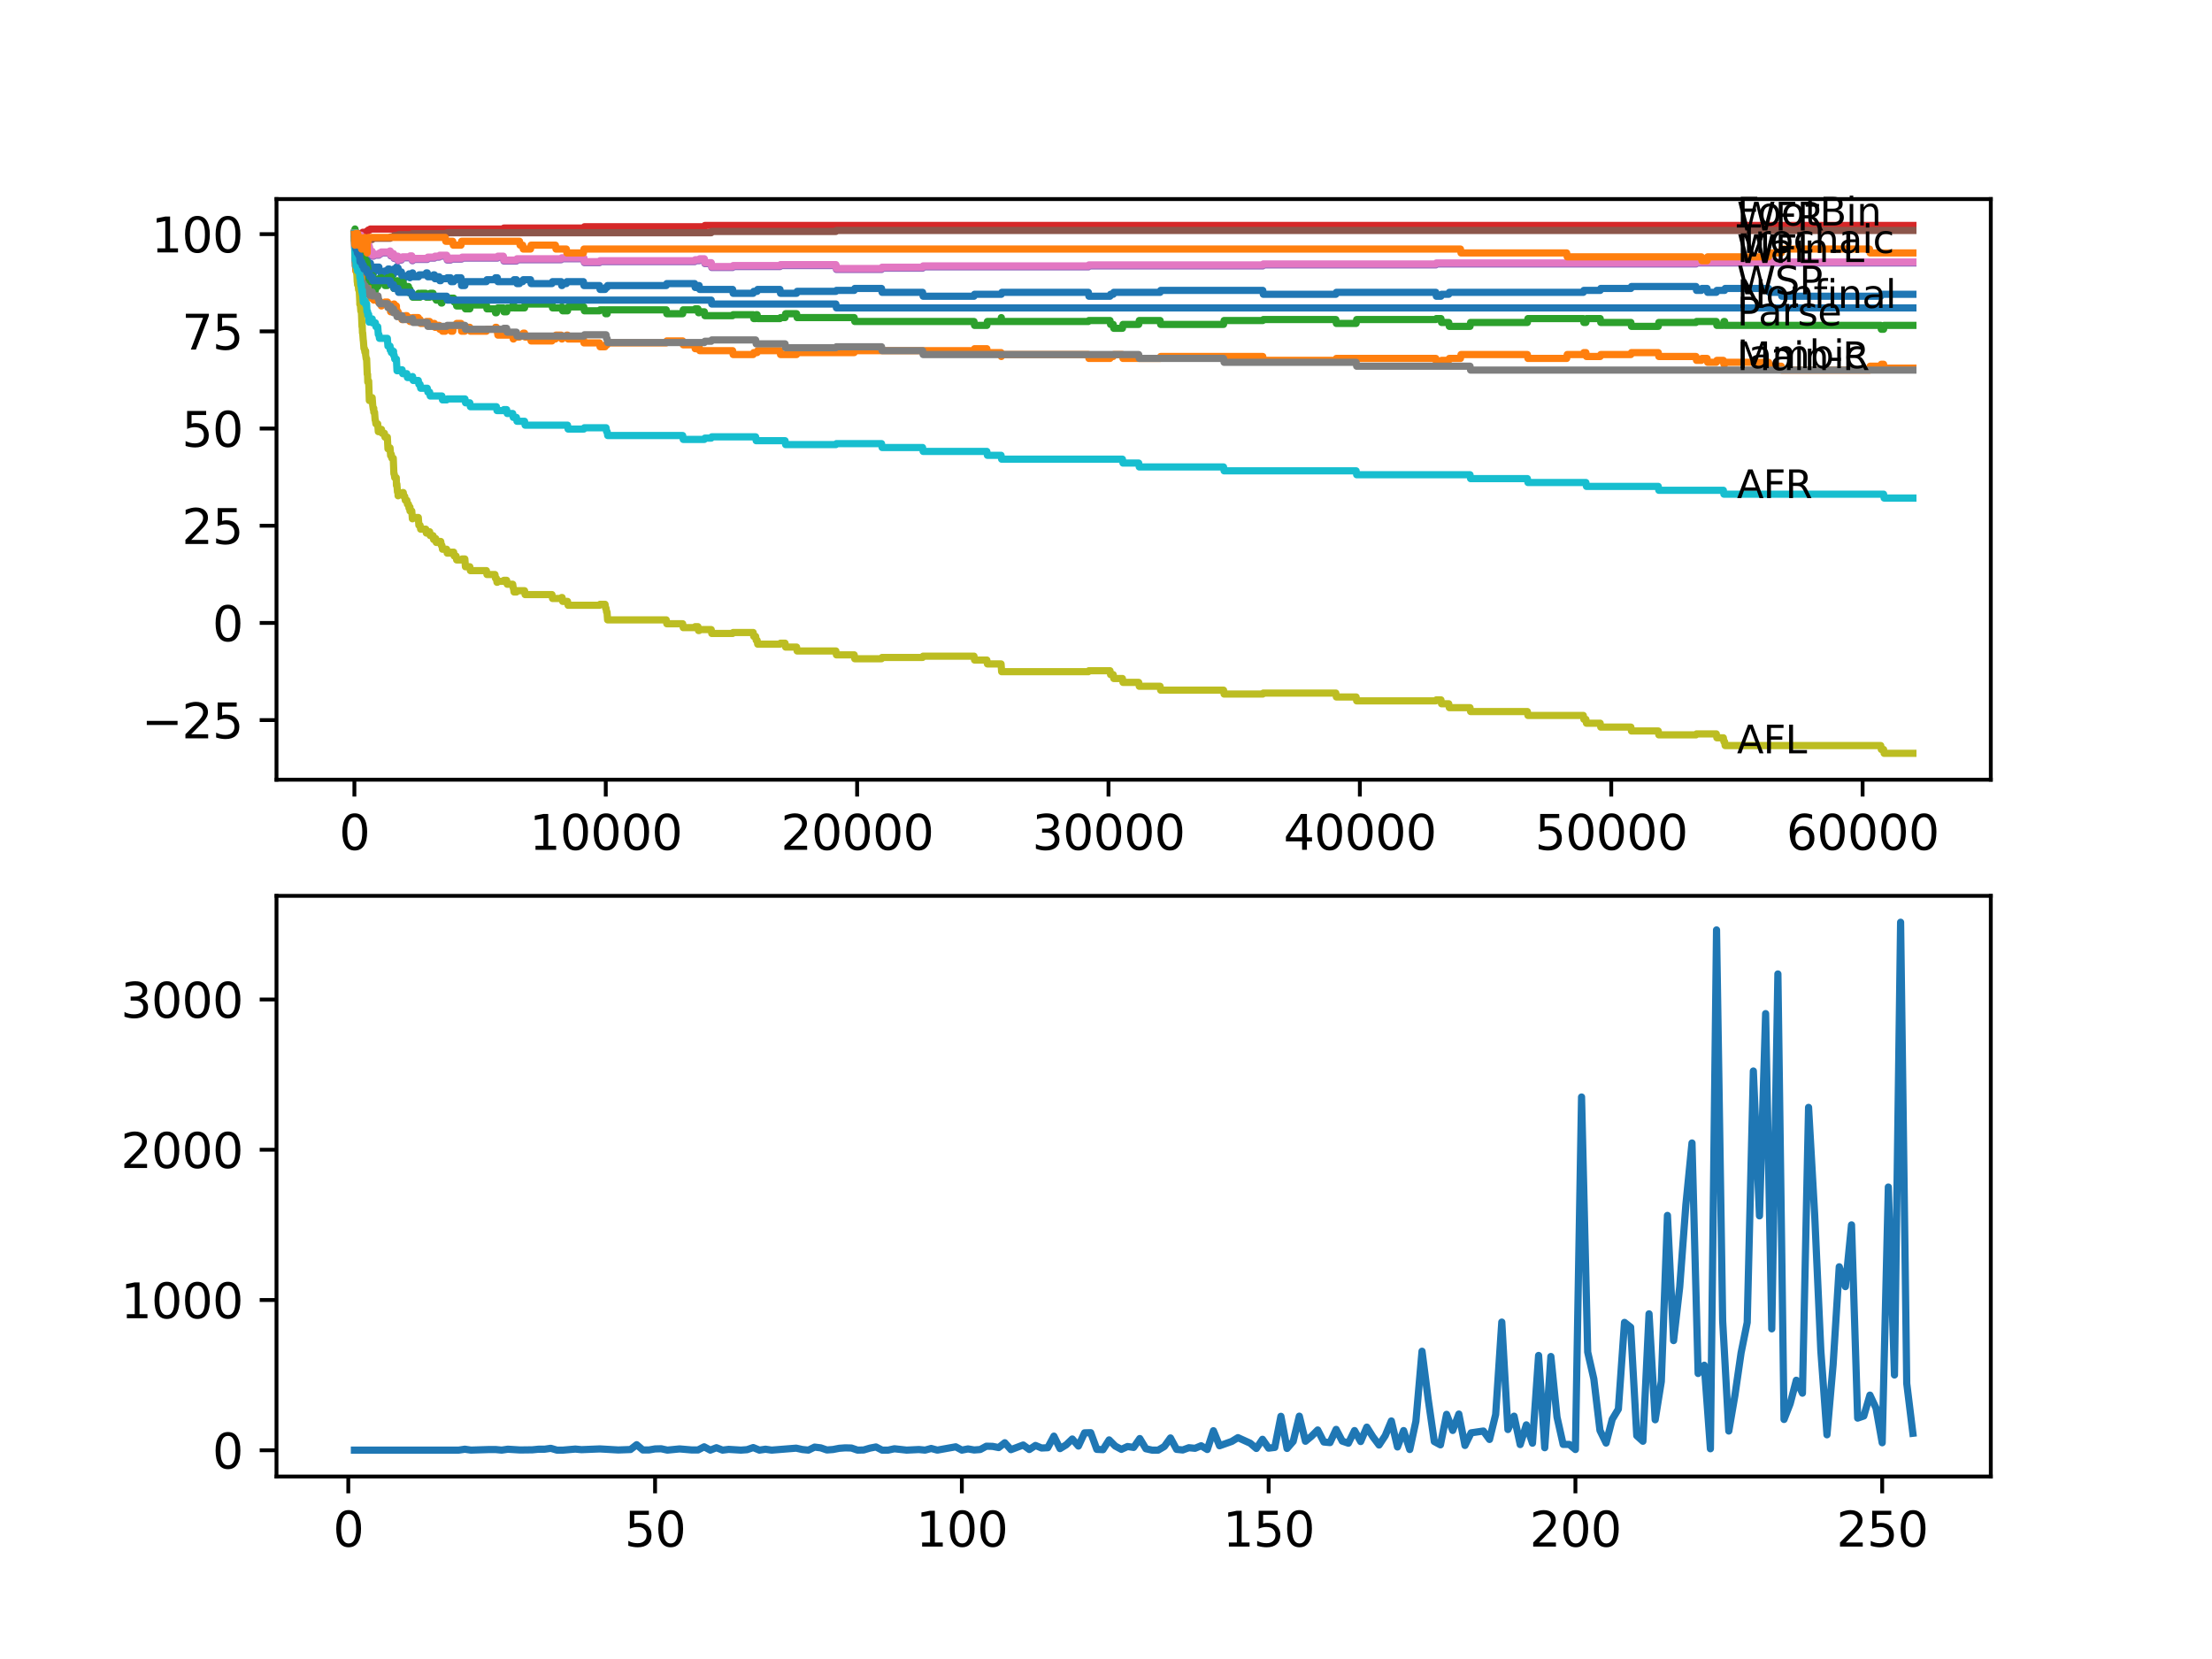 <?xml version="1.0" encoding="utf-8" standalone="no"?>
<!DOCTYPE svg PUBLIC "-//W3C//DTD SVG 1.1//EN"
  "http://www.w3.org/Graphics/SVG/1.1/DTD/svg11.dtd">
<svg xmlns:xlink="http://www.w3.org/1999/xlink" width="460.8pt" height="345.6pt" viewBox="0 0 460.8 345.6" xmlns="http://www.w3.org/2000/svg" version="1.1">
 <defs>
  <style type="text/css">*{stroke-linejoin: round; stroke-linecap: butt}</style>
 </defs>
 <g id="figure_1">
  <g id="patch_1">
   <path d="M 0 345.6 
L 460.8 345.6 
L 460.8 0 
L 0 0 
z
" style="fill: #ffffff"/>
  </g>
  <g id="axes_1">
   <g id="patch_2">
    <path d="M 57.6 162.432 
L 414.72 162.432 
L 414.72 41.472 
L 57.6 41.472 
z
" style="fill: #ffffff"/>
   </g>
   <g id="matplotlib.axis_1">
    <g id="xtick_1">
     <g id="line2d_1">
      <defs>
       <path id="md471d43c24" d="M 0 0 
L 0 3.5 
" style="stroke: #000000; stroke-width: 0.8"/>
      </defs>
      <g>
       <use xlink:href="#md471d43c24" x="73.827" y="162.432" style="stroke: #000000; stroke-width: 0.8"/>
      </g>
     </g>
     <g id="text_1">
      <!-- 0 -->
      <g transform="translate(70.646 177.03)scale(0.1 -0.1)">
       <defs>
        <path id="DejaVuSans-30" d="M 2034 4250 
Q 1547 4250 1301 3770 
Q 1056 3291 1056 2328 
Q 1056 1369 1301 889 
Q 1547 409 2034 409 
Q 2525 409 2770 889 
Q 3016 1369 3016 2328 
Q 3016 3291 2770 3770 
Q 2525 4250 2034 4250 
z
M 2034 4750 
Q 2819 4750 3233 4129 
Q 3647 3509 3647 2328 
Q 3647 1150 3233 529 
Q 2819 -91 2034 -91 
Q 1250 -91 836 529 
Q 422 1150 422 2328 
Q 422 3509 836 4129 
Q 1250 4750 2034 4750 
z
" transform="scale(0.016)"/>
       </defs>
       <use xlink:href="#DejaVuSans-30"/>
      </g>
     </g>
    </g>
    <g id="xtick_2">
     <g id="line2d_2">
      <g>
       <use xlink:href="#md471d43c24" x="126.192" y="162.432" style="stroke: #000000; stroke-width: 0.8"/>
      </g>
     </g>
     <g id="text_2">
      <!-- 10000 -->
      <g transform="translate(110.286 177.03)scale(0.1 -0.1)">
       <defs>
        <path id="DejaVuSans-31" d="M 794 531 
L 1825 531 
L 1825 4091 
L 703 3866 
L 703 4441 
L 1819 4666 
L 2450 4666 
L 2450 531 
L 3481 531 
L 3481 0 
L 794 0 
L 794 531 
z
" transform="scale(0.016)"/>
       </defs>
       <use xlink:href="#DejaVuSans-31"/>
       <use xlink:href="#DejaVuSans-30" x="63.623"/>
       <use xlink:href="#DejaVuSans-30" x="127.246"/>
       <use xlink:href="#DejaVuSans-30" x="190.869"/>
       <use xlink:href="#DejaVuSans-30" x="254.492"/>
      </g>
     </g>
    </g>
    <g id="xtick_3">
     <g id="line2d_3">
      <g>
       <use xlink:href="#md471d43c24" x="178.556" y="162.432" style="stroke: #000000; stroke-width: 0.8"/>
      </g>
     </g>
     <g id="text_3">
      <!-- 20000 -->
      <g transform="translate(162.65 177.03)scale(0.1 -0.1)">
       <defs>
        <path id="DejaVuSans-32" d="M 1228 531 
L 3431 531 
L 3431 0 
L 469 0 
L 469 531 
Q 828 903 1448 1529 
Q 2069 2156 2228 2338 
Q 2531 2678 2651 2914 
Q 2772 3150 2772 3378 
Q 2772 3750 2511 3984 
Q 2250 4219 1831 4219 
Q 1534 4219 1204 4116 
Q 875 4013 500 3803 
L 500 4441 
Q 881 4594 1212 4672 
Q 1544 4750 1819 4750 
Q 2544 4750 2975 4387 
Q 3406 4025 3406 3419 
Q 3406 3131 3298 2873 
Q 3191 2616 2906 2266 
Q 2828 2175 2409 1742 
Q 1991 1309 1228 531 
z
" transform="scale(0.016)"/>
       </defs>
       <use xlink:href="#DejaVuSans-32"/>
       <use xlink:href="#DejaVuSans-30" x="63.623"/>
       <use xlink:href="#DejaVuSans-30" x="127.246"/>
       <use xlink:href="#DejaVuSans-30" x="190.869"/>
       <use xlink:href="#DejaVuSans-30" x="254.492"/>
      </g>
     </g>
    </g>
    <g id="xtick_4">
     <g id="line2d_4">
      <g>
       <use xlink:href="#md471d43c24" x="230.921" y="162.432" style="stroke: #000000; stroke-width: 0.8"/>
      </g>
     </g>
     <g id="text_4">
      <!-- 30000 -->
      <g transform="translate(215.015 177.03)scale(0.1 -0.1)">
       <defs>
        <path id="DejaVuSans-33" d="M 2597 2516 
Q 3050 2419 3304 2112 
Q 3559 1806 3559 1356 
Q 3559 666 3084 287 
Q 2609 -91 1734 -91 
Q 1441 -91 1130 -33 
Q 819 25 488 141 
L 488 750 
Q 750 597 1062 519 
Q 1375 441 1716 441 
Q 2309 441 2620 675 
Q 2931 909 2931 1356 
Q 2931 1769 2642 2001 
Q 2353 2234 1838 2234 
L 1294 2234 
L 1294 2753 
L 1863 2753 
Q 2328 2753 2575 2939 
Q 2822 3125 2822 3475 
Q 2822 3834 2567 4026 
Q 2313 4219 1838 4219 
Q 1578 4219 1281 4162 
Q 984 4106 628 3988 
L 628 4550 
Q 988 4650 1302 4700 
Q 1616 4750 1894 4750 
Q 2613 4750 3031 4423 
Q 3450 4097 3450 3541 
Q 3450 3153 3228 2886 
Q 3006 2619 2597 2516 
z
" transform="scale(0.016)"/>
       </defs>
       <use xlink:href="#DejaVuSans-33"/>
       <use xlink:href="#DejaVuSans-30" x="63.623"/>
       <use xlink:href="#DejaVuSans-30" x="127.246"/>
       <use xlink:href="#DejaVuSans-30" x="190.869"/>
       <use xlink:href="#DejaVuSans-30" x="254.492"/>
      </g>
     </g>
    </g>
    <g id="xtick_5">
     <g id="line2d_5">
      <g>
       <use xlink:href="#md471d43c24" x="283.285" y="162.432" style="stroke: #000000; stroke-width: 0.8"/>
      </g>
     </g>
     <g id="text_5">
      <!-- 40000 -->
      <g transform="translate(267.379 177.03)scale(0.1 -0.1)">
       <defs>
        <path id="DejaVuSans-34" d="M 2419 4116 
L 825 1625 
L 2419 1625 
L 2419 4116 
z
M 2253 4666 
L 3047 4666 
L 3047 1625 
L 3713 1625 
L 3713 1100 
L 3047 1100 
L 3047 0 
L 2419 0 
L 2419 1100 
L 313 1100 
L 313 1709 
L 2253 4666 
z
" transform="scale(0.016)"/>
       </defs>
       <use xlink:href="#DejaVuSans-34"/>
       <use xlink:href="#DejaVuSans-30" x="63.623"/>
       <use xlink:href="#DejaVuSans-30" x="127.246"/>
       <use xlink:href="#DejaVuSans-30" x="190.869"/>
       <use xlink:href="#DejaVuSans-30" x="254.492"/>
      </g>
     </g>
    </g>
    <g id="xtick_6">
     <g id="line2d_6">
      <g>
       <use xlink:href="#md471d43c24" x="335.65" y="162.432" style="stroke: #000000; stroke-width: 0.8"/>
      </g>
     </g>
     <g id="text_6">
      <!-- 50000 -->
      <g transform="translate(319.744 177.03)scale(0.1 -0.1)">
       <defs>
        <path id="DejaVuSans-35" d="M 691 4666 
L 3169 4666 
L 3169 4134 
L 1269 4134 
L 1269 2991 
Q 1406 3038 1543 3061 
Q 1681 3084 1819 3084 
Q 2600 3084 3056 2656 
Q 3513 2228 3513 1497 
Q 3513 744 3044 326 
Q 2575 -91 1722 -91 
Q 1428 -91 1123 -41 
Q 819 9 494 109 
L 494 744 
Q 775 591 1075 516 
Q 1375 441 1709 441 
Q 2250 441 2565 725 
Q 2881 1009 2881 1497 
Q 2881 1984 2565 2268 
Q 2250 2553 1709 2553 
Q 1456 2553 1204 2497 
Q 953 2441 691 2322 
L 691 4666 
z
" transform="scale(0.016)"/>
       </defs>
       <use xlink:href="#DejaVuSans-35"/>
       <use xlink:href="#DejaVuSans-30" x="63.623"/>
       <use xlink:href="#DejaVuSans-30" x="127.246"/>
       <use xlink:href="#DejaVuSans-30" x="190.869"/>
       <use xlink:href="#DejaVuSans-30" x="254.492"/>
      </g>
     </g>
    </g>
    <g id="xtick_7">
     <g id="line2d_7">
      <g>
       <use xlink:href="#md471d43c24" x="388.014" y="162.432" style="stroke: #000000; stroke-width: 0.8"/>
      </g>
     </g>
     <g id="text_7">
      <!-- 60000 -->
      <g transform="translate(372.108 177.03)scale(0.1 -0.1)">
       <defs>
        <path id="DejaVuSans-36" d="M 2113 2584 
Q 1688 2584 1439 2293 
Q 1191 2003 1191 1497 
Q 1191 994 1439 701 
Q 1688 409 2113 409 
Q 2538 409 2786 701 
Q 3034 994 3034 1497 
Q 3034 2003 2786 2293 
Q 2538 2584 2113 2584 
z
M 3366 4563 
L 3366 3988 
Q 3128 4100 2886 4159 
Q 2644 4219 2406 4219 
Q 1781 4219 1451 3797 
Q 1122 3375 1075 2522 
Q 1259 2794 1537 2939 
Q 1816 3084 2150 3084 
Q 2853 3084 3261 2657 
Q 3669 2231 3669 1497 
Q 3669 778 3244 343 
Q 2819 -91 2113 -91 
Q 1303 -91 875 529 
Q 447 1150 447 2328 
Q 447 3434 972 4092 
Q 1497 4750 2381 4750 
Q 2619 4750 2861 4703 
Q 3103 4656 3366 4563 
z
" transform="scale(0.016)"/>
       </defs>
       <use xlink:href="#DejaVuSans-36"/>
       <use xlink:href="#DejaVuSans-30" x="63.623"/>
       <use xlink:href="#DejaVuSans-30" x="127.246"/>
       <use xlink:href="#DejaVuSans-30" x="190.869"/>
       <use xlink:href="#DejaVuSans-30" x="254.492"/>
      </g>
     </g>
    </g>
   </g>
   <g id="matplotlib.axis_2">
    <g id="ytick_1">
     <g id="line2d_8">
      <defs>
       <path id="m6d1063b3d1" d="M 0 0 
L -3.5 0 
" style="stroke: #000000; stroke-width: 0.8"/>
      </defs>
      <g>
       <use xlink:href="#m6d1063b3d1" x="57.6" y="150.01" style="stroke: #000000; stroke-width: 0.8"/>
      </g>
     </g>
     <g id="text_8">
      <!-- −25 -->
      <g transform="translate(29.495 153.809)scale(0.1 -0.1)">
       <defs>
        <path id="DejaVuSans-2212" d="M 678 2272 
L 4684 2272 
L 4684 1741 
L 678 1741 
L 678 2272 
z
" transform="scale(0.016)"/>
       </defs>
       <use xlink:href="#DejaVuSans-2212"/>
       <use xlink:href="#DejaVuSans-32" x="83.789"/>
       <use xlink:href="#DejaVuSans-35" x="147.412"/>
      </g>
     </g>
    </g>
    <g id="ytick_2">
     <g id="line2d_9">
      <g>
       <use xlink:href="#m6d1063b3d1" x="57.6" y="129.763" style="stroke: #000000; stroke-width: 0.8"/>
      </g>
     </g>
     <g id="text_9">
      <!-- 0 -->
      <g transform="translate(44.237 133.563)scale(0.1 -0.1)">
       <use xlink:href="#DejaVuSans-30"/>
      </g>
     </g>
    </g>
    <g id="ytick_3">
     <g id="line2d_10">
      <g>
       <use xlink:href="#m6d1063b3d1" x="57.6" y="109.517" style="stroke: #000000; stroke-width: 0.8"/>
      </g>
     </g>
     <g id="text_10">
      <!-- 25 -->
      <g transform="translate(37.875 113.317)scale(0.1 -0.1)">
       <use xlink:href="#DejaVuSans-32"/>
       <use xlink:href="#DejaVuSans-35" x="63.623"/>
      </g>
     </g>
    </g>
    <g id="ytick_4">
     <g id="line2d_11">
      <g>
       <use xlink:href="#m6d1063b3d1" x="57.6" y="89.271" style="stroke: #000000; stroke-width: 0.8"/>
      </g>
     </g>
     <g id="text_11">
      <!-- 50 -->
      <g transform="translate(37.875 93.07)scale(0.1 -0.1)">
       <use xlink:href="#DejaVuSans-35"/>
       <use xlink:href="#DejaVuSans-30" x="63.623"/>
      </g>
     </g>
    </g>
    <g id="ytick_5">
     <g id="line2d_12">
      <g>
       <use xlink:href="#m6d1063b3d1" x="57.6" y="69.025" style="stroke: #000000; stroke-width: 0.8"/>
      </g>
     </g>
     <g id="text_12">
      <!-- 75 -->
      <g transform="translate(37.875 72.824)scale(0.1 -0.1)">
       <defs>
        <path id="DejaVuSans-37" d="M 525 4666 
L 3525 4666 
L 3525 4397 
L 1831 0 
L 1172 0 
L 2766 4134 
L 525 4134 
L 525 4666 
z
" transform="scale(0.016)"/>
       </defs>
       <use xlink:href="#DejaVuSans-37"/>
       <use xlink:href="#DejaVuSans-35" x="63.623"/>
      </g>
     </g>
    </g>
    <g id="ytick_6">
     <g id="line2d_13">
      <g>
       <use xlink:href="#m6d1063b3d1" x="57.6" y="48.779" style="stroke: #000000; stroke-width: 0.8"/>
      </g>
     </g>
     <g id="text_13">
      <!-- 100 -->
      <g transform="translate(31.512 52.578)scale(0.1 -0.1)">
       <use xlink:href="#DejaVuSans-31"/>
       <use xlink:href="#DejaVuSans-30" x="63.623"/>
       <use xlink:href="#DejaVuSans-30" x="127.246"/>
      </g>
     </g>
    </g>
   </g>
   <g id="line2d_14">
    <path d="M 73.833 48.779 
L 73.854 48.576 
L 73.906 49.589 
L 73.927 49.319 
L 73.932 49.319 
L 74.053 50.938 
L 74.084 50.938 
L 74.126 51.748 
L 74.184 50.399 
L 74.189 50.399 
L 74.215 50.399 
L 74.33 51.208 
L 74.356 51.208 
L 74.398 50.803 
L 74.424 52.423 
L 74.456 52.018 
L 74.534 52.018 
L 74.597 51.586 
L 74.602 52.396 
L 74.634 51.991 
L 74.749 52.801 
L 74.828 52.801 
L 74.838 52.396 
L 74.843 53.206 
L 74.938 52.801 
L 74.953 52.801 
L 74.98 52.531 
L 75.032 54.151 
L 75.037 54.151 
L 75.058 54.151 
L 75.173 53.746 
L 75.189 53.746 
L 75.309 52.936 
L 75.32 52.936 
L 75.336 52.531 
L 75.341 53.341 
L 75.43 52.666 
L 75.456 52.666 
L 75.571 53.881 
L 75.597 53.881 
L 75.671 54.691 
L 75.702 54.083 
L 75.817 53.678 
L 75.896 53.678 
L 76.001 54.893 
L 76.011 54.488 
L 76.084 54.488 
L 76.163 55.298 
L 76.184 54.083 
L 76.189 54.083 
L 76.252 54.083 
L 76.367 53.678 
L 76.378 53.678 
L 76.477 53.004 
L 76.482 53.813 
L 76.503 53.813 
L 76.624 55.433 
L 76.681 55.433 
L 76.797 56.243 
L 76.802 56.243 
L 76.927 54.826 
L 77.168 54.826 
L 77.289 56.445 
L 77.65 56.445 
L 77.765 56.04 
L 77.833 56.04 
L 77.86 56.85 
L 77.943 56.445 
L 78.027 56.445 
L 78.148 55.636 
L 78.933 55.636 
L 79.048 56.445 
L 79.326 56.445 
L 79.441 57.255 
L 79.472 57.255 
L 79.588 56.85 
L 80.08 56.85 
L 80.195 56.445 
L 80.745 56.445 
L 80.86 56.04 
L 81.106 56.04 
L 81.221 56.85 
L 81.415 56.85 
L 81.515 57.66 
L 81.525 57.255 
L 81.923 57.255 
L 82.049 56.04 
L 82.546 56.04 
L 82.588 55.636 
L 82.593 56.445 
L 82.651 56.445 
L 82.745 56.445 
L 82.86 56.04 
L 82.902 56.04 
L 82.928 55.838 
L 82.934 56.648 
L 82.997 56.648 
L 83.609 56.648 
L 83.724 57.458 
L 83.766 57.458 
L 83.881 58.268 
L 84.007 58.268 
L 84.122 57.863 
L 84.316 57.863 
L 84.431 57.458 
L 85.091 57.458 
L 85.206 57.053 
L 85.337 57.053 
L 85.4 57.863 
L 85.447 57.458 
L 85.782 57.458 
L 85.908 56.85 
L 85.955 56.85 
L 86.07 57.66 
L 87.201 57.66 
L 87.317 57.255 
L 88.699 57.255 
L 88.814 56.85 
L 89.013 56.85 
L 89.128 57.66 
L 90.212 57.66 
L 90.328 57.255 
L 90.5 57.255 
L 90.616 58.065 
L 90.767 58.065 
L 90.883 57.66 
L 91.495 57.66 
L 91.61 58.47 
L 91.815 58.47 
L 91.93 58.065 
L 93.05 58.065 
L 93.166 57.863 
L 93.857 57.863 
L 93.972 58.672 
L 94.506 58.672 
L 94.621 58.268 
L 95.014 58.268 
L 95.129 57.863 
L 96.035 57.863 
L 96.156 59.482 
L 96.836 59.482 
L 96.957 58.672 
L 101.324 58.672 
L 101.439 58.268 
L 103.11 58.268 
L 103.225 57.863 
L 103.602 57.863 
L 103.717 58.672 
L 106.974 58.672 
L 107.089 58.268 
L 107.582 58.268 
L 107.697 59.077 
L 108.226 59.077 
L 108.341 58.672 
L 108.896 58.672 
L 109.011 58.268 
L 110.519 58.268 
L 110.634 59.077 
L 114.986 59.077 
L 115.101 58.672 
L 116.897 58.672 
L 117.012 59.482 
L 117.096 59.482 
L 117.211 59.077 
L 117.981 59.077 
L 118.096 58.672 
L 121.532 58.672 
L 121.647 59.482 
L 124.888 59.482 
L 125.003 60.292 
L 126.045 60.292 
L 126.161 59.887 
L 126.454 59.887 
L 126.569 59.482 
L 138.791 59.482 
L 138.906 59.077 
L 144.703 59.077 
L 144.818 59.887 
L 145.394 59.887 
L 145.509 59.482 
L 145.645 59.482 
L 145.761 60.292 
L 152.615 60.292 
L 152.73 61.102 
L 156.904 61.102 
L 157.019 60.697 
L 157.726 60.697 
L 157.841 60.292 
L 162.481 60.292 
L 162.596 61.102 
L 165.942 61.102 
L 166.057 60.697 
L 174.126 60.697 
L 174.242 60.495 
L 177.949 60.495 
L 178.064 60.09 
L 183.641 60.09 
L 183.756 60.9 
L 192.192 60.9 
L 192.307 61.709 
L 202.901 61.709 
L 203.016 61.304 
L 208.593 61.304 
L 208.708 60.9 
L 226.727 60.9 
L 226.842 61.709 
L 231.235 61.709 
L 231.35 61.304 
L 231.905 61.304 
L 232.021 60.9 
L 241.671 60.9 
L 241.787 60.495 
L 263.057 60.495 
L 263.172 61.304 
L 278.274 61.304 
L 278.389 60.9 
L 299.105 60.9 
L 299.22 61.709 
L 300.178 61.709 
L 300.293 61.304 
L 301.801 61.304 
L 301.917 60.9 
L 329.832 60.9 
L 329.947 60.495 
L 333.351 60.495 
L 333.466 60.09 
L 339.745 60.09 
L 339.86 59.685 
L 353.302 59.685 
L 353.417 60.495 
L 354.423 60.495 
L 354.538 60.09 
L 355.616 60.09 
L 355.732 60.9 
L 357.538 60.9 
L 357.653 60.495 
L 359.266 60.495 
L 359.381 60.09 
L 368.441 60.09 
L 368.556 60.9 
L 371.064 60.9 
L 371.179 61.709 
L 391.795 61.709 
L 391.91 61.304 
L 398.487 61.304 
L 398.487 61.304 
" clip-path="url(#p2d7e859696)" style="fill: none; stroke: #1f77b4; stroke-width: 1.5; stroke-linecap: square"/>
   </g>
   <g id="line2d_15">
    <path d="M 73.833 49.589 
L 73.864 48.576 
L 73.906 50.803 
L 73.911 50.803 
L 73.932 50.803 
L 74.074 55.663 
L 74.084 55.663 
L 74.126 56.472 
L 74.184 55.123 
L 74.189 55.123 
L 74.215 55.123 
L 74.33 55.932 
L 74.356 55.932 
L 74.398 55.528 
L 74.424 57.147 
L 74.456 56.742 
L 74.487 56.742 
L 74.597 55.568 
L 74.618 55.973 
L 74.634 55.973 
L 74.749 56.783 
L 74.828 56.783 
L 74.838 56.378 
L 74.843 57.188 
L 74.938 56.783 
L 74.948 56.783 
L 74.98 56.58 
L 74.985 57.39 
L 75.027 57.39 
L 75.058 58.2 
L 75.074 56.985 
L 75.131 56.985 
L 75.189 56.985 
L 75.288 56.175 
L 75.299 56.985 
L 75.32 56.985 
L 75.336 56.58 
L 75.341 57.39 
L 75.43 56.985 
L 75.456 56.985 
L 75.582 59.685 
L 75.597 59.685 
L 75.671 60.495 
L 75.707 59.685 
L 75.812 59.685 
L 75.896 58.875 
L 75.922 59.28 
L 75.933 59.28 
L 76.001 60.09 
L 76.043 59.685 
L 76.163 59.685 
L 76.294 58.065 
L 76.372 58.065 
L 76.451 59.685 
L 76.488 59.28 
L 76.503 59.28 
L 76.571 60.9 
L 76.619 60.09 
L 76.681 60.09 
L 76.797 60.9 
L 76.802 60.9 
L 76.865 59.685 
L 76.917 60.495 
L 77.168 60.495 
L 77.289 62.114 
L 77.65 62.114 
L 77.765 61.709 
L 77.833 61.709 
L 77.86 62.519 
L 77.943 62.114 
L 78.027 62.114 
L 78.148 61.304 
L 78.195 61.304 
L 78.31 62.114 
L 78.687 62.114 
L 78.802 62.924 
L 79.326 62.924 
L 79.441 63.734 
L 79.472 63.734 
L 79.588 63.329 
L 80.08 63.329 
L 80.195 62.924 
L 80.724 62.924 
L 80.745 63.734 
L 80.834 63.329 
L 81.106 63.329 
L 81.221 64.139 
L 81.253 64.139 
L 81.368 64.949 
L 81.515 64.949 
L 81.63 64.544 
L 81.923 64.544 
L 82.049 63.329 
L 82.117 63.329 
L 82.232 64.139 
L 82.546 64.139 
L 82.578 63.734 
L 82.583 64.544 
L 82.651 64.544 
L 82.677 64.544 
L 82.745 65.354 
L 82.787 64.949 
L 82.928 64.949 
L 83.044 65.759 
L 83.609 65.759 
L 83.724 66.568 
L 84.007 66.568 
L 84.122 66.164 
L 84.316 66.164 
L 84.431 65.759 
L 84.756 65.759 
L 84.871 66.568 
L 85.091 66.568 
L 85.206 66.164 
L 85.337 66.164 
L 85.4 66.973 
L 85.447 66.568 
L 85.856 66.568 
L 85.971 66.164 
L 87.139 66.164 
L 87.201 66.973 
L 87.249 66.568 
L 87.51 66.568 
L 87.626 67.378 
L 88.699 67.378 
L 88.814 66.973 
L 89.505 66.973 
L 89.621 67.783 
L 90.212 67.783 
L 90.328 67.378 
L 90.5 67.378 
L 90.616 68.188 
L 90.767 68.188 
L 90.883 67.783 
L 91.495 67.783 
L 91.61 68.593 
L 91.815 68.593 
L 91.93 68.188 
L 92.061 68.188 
L 92.176 68.998 
L 92.747 68.998 
L 92.862 68.188 
L 93.857 68.188 
L 93.972 68.998 
L 94.323 68.998 
L 94.438 68.188 
L 94.506 68.188 
L 94.621 67.783 
L 95.014 67.783 
L 95.129 67.378 
L 96.035 67.378 
L 96.156 68.998 
L 96.836 68.998 
L 96.957 68.188 
L 97.873 68.188 
L 97.988 68.998 
L 101.324 68.998 
L 101.439 68.593 
L 103.11 68.593 
L 103.225 68.188 
L 103.413 68.188 
L 103.529 68.998 
L 103.602 68.998 
L 103.717 69.808 
L 106.807 69.808 
L 106.922 70.618 
L 106.974 70.618 
L 107.089 70.213 
L 108.226 70.213 
L 108.341 69.808 
L 108.896 69.808 
L 109.011 69.403 
L 109.273 69.403 
L 109.388 70.213 
L 110.519 70.213 
L 110.634 71.023 
L 114.986 71.023 
L 115.101 70.618 
L 115.709 70.618 
L 115.824 69.808 
L 116.897 69.808 
L 117.012 70.618 
L 117.096 70.618 
L 117.211 70.213 
L 117.981 70.213 
L 118.096 69.808 
L 118.227 69.808 
L 118.343 70.618 
L 121.532 70.618 
L 121.647 71.428 
L 124.888 71.428 
L 125.003 72.237 
L 126.045 72.237 
L 126.161 71.832 
L 126.454 71.832 
L 126.569 71.428 
L 138.791 71.428 
L 138.906 71.023 
L 142.216 71.023 
L 142.331 71.832 
L 144.703 71.832 
L 144.818 72.642 
L 145.394 72.642 
L 145.509 72.237 
L 145.645 72.237 
L 145.761 73.047 
L 152.615 73.047 
L 152.73 73.857 
L 156.904 73.857 
L 157.019 73.452 
L 157.726 73.452 
L 157.841 73.047 
L 162.481 73.047 
L 162.596 73.857 
L 165.942 73.857 
L 166.057 73.452 
L 177.949 73.452 
L 178.064 73.047 
L 202.901 73.047 
L 203.016 72.642 
L 205.577 72.642 
L 205.692 73.452 
L 208.54 73.452 
L 208.593 74.262 
L 208.65 73.857 
L 226.727 73.857 
L 226.842 74.667 
L 231.235 74.667 
L 231.35 74.262 
L 231.905 74.262 
L 232.021 73.857 
L 233.822 73.857 
L 233.937 74.667 
L 241.671 74.667 
L 241.787 74.262 
L 263.057 74.262 
L 263.172 75.072 
L 278.274 75.072 
L 278.389 74.667 
L 299.105 74.667 
L 299.22 75.477 
L 300.178 75.477 
L 300.293 75.072 
L 301.801 75.072 
L 301.917 74.667 
L 304.242 74.667 
L 304.357 73.857 
L 318.181 73.857 
L 318.296 74.667 
L 326.366 74.667 
L 326.481 73.857 
L 329.832 73.857 
L 329.947 73.452 
L 330.372 73.452 
L 330.487 74.262 
L 333.351 74.262 
L 333.466 73.857 
L 339.745 73.857 
L 339.86 73.452 
L 345.447 73.452 
L 345.562 74.262 
L 353.302 74.262 
L 353.417 75.072 
L 354.423 75.072 
L 354.538 74.667 
L 355.616 74.667 
L 355.732 75.477 
L 357.538 75.477 
L 357.653 75.072 
L 359.004 75.072 
L 359.12 75.882 
L 359.266 75.882 
L 359.381 75.477 
L 368.441 75.477 
L 368.556 76.287 
L 371.064 76.287 
L 371.179 77.096 
L 389.465 77.096 
L 389.58 76.287 
L 391.795 76.287 
L 391.91 75.882 
L 392.387 75.882 
L 392.502 76.692 
L 398.487 76.692 
L 398.487 76.692 
" clip-path="url(#p2d7e859696)" style="fill: none; stroke: #ff7f0e; stroke-width: 1.5; stroke-linecap: square"/>
   </g>
   <g id="line2d_16">
    <path d="M 73.833 48.779 
L 73.875 48.981 
L 73.953 47.699 
L 74.021 48.509 
L 74.068 48.347 
L 74.089 48.347 
L 74.21 50.237 
L 74.325 50.237 
L 74.445 49.832 
L 74.487 49.832 
L 74.587 51.451 
L 74.602 51.181 
L 74.608 51.181 
L 74.723 51.991 
L 74.828 51.991 
L 74.896 52.801 
L 74.938 52.396 
L 74.948 52.396 
L 74.953 53.206 
L 75.053 51.924 
L 75.194 51.924 
L 75.288 52.734 
L 75.304 51.924 
L 75.341 51.924 
L 75.362 52.734 
L 75.451 52.464 
L 75.461 52.464 
L 75.503 54.083 
L 75.571 52.464 
L 75.702 52.464 
L 75.817 53.273 
L 75.906 53.273 
L 76.022 54.083 
L 76.163 54.083 
L 76.283 55.703 
L 76.367 55.703 
L 76.372 56.513 
L 76.435 54.623 
L 76.472 55.433 
L 76.577 55.433 
L 76.697 57.053 
L 76.807 57.053 
L 76.865 58.672 
L 76.922 57.863 
L 77.032 57.863 
L 77.147 58.672 
L 77.168 58.672 
L 77.289 58.268 
L 77.545 58.268 
L 77.65 57.458 
L 77.655 58.268 
L 77.833 58.268 
L 77.86 58.065 
L 77.865 58.875 
L 77.928 58.875 
L 78.027 58.875 
L 78.148 60.495 
L 78.195 60.495 
L 78.31 59.685 
L 78.687 59.685 
L 78.807 58.065 
L 79.326 58.065 
L 79.441 57.863 
L 79.472 57.863 
L 79.588 58.672 
L 80.08 58.672 
L 80.195 59.482 
L 80.692 59.482 
L 80.745 57.863 
L 80.808 58.672 
L 81.106 58.672 
L 81.221 58.47 
L 81.253 58.47 
L 81.368 57.66 
L 81.515 57.66 
L 81.63 58.47 
L 81.923 58.47 
L 82.043 60.09 
L 82.117 60.09 
L 82.232 59.28 
L 82.546 59.28 
L 82.578 60.09 
L 82.656 59.28 
L 82.677 59.28 
L 82.745 58.47 
L 82.787 59.28 
L 82.928 59.28 
L 83.044 59.077 
L 83.609 59.077 
L 83.724 58.875 
L 84.007 58.875 
L 84.122 59.685 
L 84.316 59.685 
L 84.431 60.495 
L 84.756 60.495 
L 84.871 59.685 
L 85.091 59.685 
L 85.206 60.495 
L 85.337 60.495 
L 85.4 60.292 
L 85.405 61.102 
L 85.431 61.102 
L 85.856 61.102 
L 85.971 61.912 
L 87.139 61.912 
L 87.201 61.102 
L 87.249 61.912 
L 87.51 61.912 
L 87.626 61.102 
L 88.699 61.102 
L 88.814 61.912 
L 89.505 61.912 
L 89.621 61.102 
L 90.212 61.102 
L 90.328 61.912 
L 90.5 61.912 
L 90.616 61.709 
L 90.767 61.709 
L 90.883 62.519 
L 91.495 62.519 
L 91.61 62.317 
L 91.815 62.317 
L 91.93 63.127 
L 92.061 63.127 
L 92.176 62.317 
L 93.857 62.317 
L 93.972 62.114 
L 94.506 62.114 
L 94.621 62.924 
L 95.014 62.924 
L 95.129 63.734 
L 96.15 63.734 
L 96.266 63.532 
L 96.836 63.532 
L 96.952 64.341 
L 97.873 64.341 
L 97.988 63.532 
L 101.324 63.532 
L 101.439 64.341 
L 103.11 64.341 
L 103.225 65.151 
L 103.413 65.151 
L 103.529 64.341 
L 103.602 64.341 
L 103.717 64.139 
L 104.853 64.139 
L 104.969 64.949 
L 105.545 64.949 
L 105.66 64.139 
L 106.807 64.139 
L 106.922 63.329 
L 106.974 63.329 
L 107.089 64.139 
L 109.273 64.139 
L 109.388 63.329 
L 114.986 63.329 
L 115.101 64.139 
L 116.897 64.139 
L 117.012 63.936 
L 117.096 63.936 
L 117.211 64.746 
L 118.227 64.746 
L 118.343 63.936 
L 121.621 63.936 
L 121.736 64.746 
L 124.888 64.746 
L 125.003 64.544 
L 126.045 64.544 
L 126.161 65.354 
L 126.25 65.354 
L 126.365 64.544 
L 126.454 64.544 
L 126.48 65.354 
L 126.564 64.544 
L 138.791 64.544 
L 138.906 65.354 
L 142.216 65.354 
L 142.331 64.544 
L 144.703 64.544 
L 144.818 64.341 
L 145.394 64.341 
L 145.509 65.151 
L 145.645 65.151 
L 145.761 64.949 
L 146.724 64.949 
L 146.839 65.759 
L 152.615 65.759 
L 152.73 65.556 
L 156.904 65.556 
L 157.019 66.366 
L 157.412 66.366 
L 157.527 65.556 
L 157.726 65.556 
L 157.841 66.366 
L 162.481 66.366 
L 162.596 66.164 
L 163.544 66.164 
L 163.659 65.354 
L 165.942 65.354 
L 166.057 66.164 
L 177.949 66.164 
L 178.064 66.973 
L 202.901 66.973 
L 203.016 67.783 
L 205.577 67.783 
L 205.692 66.973 
L 208.54 66.973 
L 208.593 66.164 
L 208.65 66.973 
L 226.727 66.973 
L 226.842 66.771 
L 231.235 66.771 
L 231.35 67.581 
L 231.905 67.581 
L 232.021 68.391 
L 233.822 68.391 
L 233.937 67.581 
L 237.215 67.581 
L 237.33 66.771 
L 241.671 66.771 
L 241.787 67.581 
L 254.888 67.581 
L 255.003 66.771 
L 263.057 66.771 
L 263.172 66.568 
L 278.274 66.568 
L 278.389 67.378 
L 282.505 67.378 
L 282.62 66.568 
L 299.105 66.568 
L 299.22 66.366 
L 300.178 66.366 
L 300.293 67.176 
L 301.801 67.176 
L 301.917 67.986 
L 306.232 67.986 
L 306.347 67.176 
L 318.181 67.176 
L 318.296 66.366 
L 329.832 66.366 
L 329.947 67.176 
L 330.372 67.176 
L 330.487 66.366 
L 333.351 66.366 
L 333.466 67.176 
L 339.745 67.176 
L 339.86 67.986 
L 345.447 67.986 
L 345.562 67.176 
L 353.302 67.176 
L 353.417 66.973 
L 357.538 66.973 
L 357.653 67.783 
L 359.004 67.783 
L 359.12 66.973 
L 359.266 66.973 
L 359.381 67.783 
L 391.795 67.783 
L 391.91 68.593 
L 392.387 68.593 
L 392.502 67.783 
L 398.487 67.783 
L 398.487 67.783 
" clip-path="url(#p2d7e859696)" style="fill: none; stroke: #2ca02c; stroke-width: 1.5; stroke-linecap: square"/>
   </g>
   <g id="line2d_17">
    <path d="M 73.833 48.576 
L 73.901 51.681 
L 73.953 50.938 
L 74.095 49.697 
L 74.152 49.697 
L 74.267 49.224 
L 74.32 49.224 
L 74.33 50.034 
L 74.43 49.764 
L 74.487 49.764 
L 74.613 49.197 
L 74.948 49.197 
L 75.063 48.995 
L 75.194 48.995 
L 75.309 48.725 
L 75.456 48.725 
L 75.571 48.387 
L 76.367 48.387 
L 76.482 48.117 
L 76.619 48.117 
L 76.734 47.915 
L 77.032 47.915 
L 77.147 47.713 
L 104.853 47.713 
L 104.969 47.51 
L 121.621 47.51 
L 121.736 47.24 
L 146.724 47.24 
L 146.839 46.97 
L 398.487 46.97 
L 398.487 46.97 
" clip-path="url(#p2d7e859696)" style="fill: none; stroke: #d62728; stroke-width: 1.5; stroke-linecap: square"/>
   </g>
   <g id="line2d_18">
    <path d="M 73.833 48.779 
L 74.152 48.779 
L 74.267 49.589 
L 74.419 49.589 
L 74.534 49.386 
L 75.027 49.386 
L 75.142 49.184 
L 75.194 49.184 
L 75.309 49.994 
L 75.697 49.994 
L 75.812 50.803 
L 76.084 50.803 
L 76.2 50.534 
L 76.367 50.534 
L 76.482 51.343 
L 76.891 51.343 
L 77.006 52.153 
L 77.032 52.153 
L 77.147 52.963 
L 77.168 52.963 
L 77.289 52.558 
L 77.524 52.558 
L 77.64 53.368 
L 77.833 53.368 
L 77.949 53.166 
L 78.933 53.166 
L 79.048 52.896 
L 79.326 52.896 
L 79.441 52.693 
L 81.106 52.693 
L 81.221 52.491 
L 81.284 52.491 
L 81.399 53.3 
L 81.415 53.3 
L 81.53 53.031 
L 81.975 53.031 
L 82.091 53.84 
L 82.588 53.84 
L 82.703 53.57 
L 82.902 53.57 
L 82.928 54.38 
L 83.012 54.178 
L 83.609 54.178 
L 83.724 53.975 
L 83.766 53.975 
L 83.881 53.705 
L 85.337 53.705 
L 85.452 53.503 
L 85.782 53.503 
L 85.898 54.313 
L 85.955 54.313 
L 86.07 54.043 
L 89.013 54.043 
L 89.128 53.773 
L 90.5 53.773 
L 90.616 53.57 
L 91.495 53.57 
L 91.61 53.368 
L 93.05 53.368 
L 93.166 54.178 
L 93.857 54.178 
L 93.972 53.975 
L 96.15 53.975 
L 96.266 53.773 
L 103.602 53.773 
L 103.717 53.57 
L 104.853 53.57 
L 104.969 54.38 
L 107.582 54.38 
L 107.697 54.11 
L 116.897 54.11 
L 117.012 53.908 
L 121.621 53.908 
L 121.736 54.718 
L 124.888 54.718 
L 125.003 54.515 
L 144.703 54.515 
L 144.818 54.313 
L 145.645 54.313 
L 145.761 54.11 
L 146.724 54.11 
L 146.839 54.92 
L 148.159 54.92 
L 148.274 55.73 
L 152.615 55.73 
L 152.73 55.528 
L 162.481 55.528 
L 162.596 55.325 
L 174.126 55.325 
L 174.242 56.135 
L 183.641 56.135 
L 183.756 55.865 
L 192.192 55.865 
L 192.307 55.595 
L 226.727 55.595 
L 226.842 55.393 
L 263.057 55.393 
L 263.172 55.19 
L 299.105 55.19 
L 299.22 54.988 
L 353.302 54.988 
L 353.417 54.785 
L 398.487 54.785 
L 398.487 54.785 
" clip-path="url(#p2d7e859696)" style="fill: none; stroke: #9467bd; stroke-width: 1.5; stroke-linecap: square"/>
   </g>
   <g id="line2d_19">
    <path d="M 73.833 48.779 
L 73.869 48.576 
L 73.875 49.386 
L 73.937 48.914 
L 74.021 48.914 
L 74.136 48.752 
L 74.325 48.752 
L 74.44 48.549 
L 74.487 48.549 
L 74.587 50.169 
L 74.602 49.899 
L 74.896 49.899 
L 74.948 49.494 
L 74.953 50.304 
L 75 50.034 
L 75.362 50.034 
L 75.477 49.764 
L 75.498 49.764 
L 75.613 50.574 
L 75.697 50.574 
L 75.812 50.372 
L 76.378 50.372 
L 76.493 50.102 
L 76.891 50.102 
L 77.006 49.899 
L 77.524 49.899 
L 77.64 49.629 
L 81.284 49.629 
L 81.399 49.359 
L 81.975 49.359 
L 82.091 49.089 
L 82.902 49.089 
L 83.017 48.887 
L 85.782 48.887 
L 85.898 48.684 
L 93.05 48.684 
L 93.166 48.482 
L 148.159 48.482 
L 148.274 48.212 
L 174.126 48.212 
L 174.242 48.009 
L 398.487 48.009 
L 398.487 48.009 
" clip-path="url(#p2d7e859696)" style="fill: none; stroke: #8c564b; stroke-width: 1.5; stroke-linecap: square"/>
   </g>
   <g id="line2d_20">
    <path d="M 73.833 48.576 
L 74.152 48.576 
L 74.267 49.386 
L 74.419 49.386 
L 74.534 49.184 
L 75.027 49.184 
L 75.142 48.981 
L 75.194 48.981 
L 75.309 49.791 
L 75.697 49.791 
L 75.812 50.601 
L 76.084 50.601 
L 76.2 50.331 
L 76.367 50.331 
L 76.482 51.141 
L 76.891 51.141 
L 77.006 51.951 
L 77.032 51.951 
L 77.147 52.761 
L 77.168 52.761 
L 77.289 52.356 
L 77.524 52.356 
L 77.64 53.166 
L 77.833 53.166 
L 77.949 52.963 
L 78.933 52.963 
L 79.048 52.693 
L 79.326 52.693 
L 79.441 52.491 
L 81.106 52.491 
L 81.221 52.288 
L 81.284 52.288 
L 81.399 53.098 
L 81.415 53.098 
L 81.53 52.828 
L 81.975 52.828 
L 82.091 53.638 
L 82.588 53.638 
L 82.703 53.368 
L 82.902 53.368 
L 82.928 54.178 
L 83.012 53.975 
L 83.609 53.975 
L 83.724 53.773 
L 83.766 53.773 
L 83.881 53.503 
L 85.337 53.503 
L 85.452 53.3 
L 85.782 53.3 
L 85.898 54.11 
L 85.955 54.11 
L 86.07 53.84 
L 89.013 53.84 
L 89.128 53.57 
L 90.5 53.57 
L 90.616 53.368 
L 91.495 53.368 
L 91.61 53.166 
L 93.05 53.166 
L 93.166 53.975 
L 93.857 53.975 
L 93.972 53.773 
L 96.15 53.773 
L 96.266 53.57 
L 103.602 53.57 
L 103.717 53.368 
L 104.853 53.368 
L 104.969 54.178 
L 107.582 54.178 
L 107.697 53.908 
L 116.897 53.908 
L 117.012 53.705 
L 121.621 53.705 
L 121.736 54.515 
L 124.888 54.515 
L 125.003 54.313 
L 144.703 54.313 
L 144.818 54.11 
L 145.645 54.11 
L 145.761 53.908 
L 146.724 53.908 
L 146.839 54.718 
L 148.159 54.718 
L 148.274 55.528 
L 152.615 55.528 
L 152.73 55.325 
L 162.481 55.325 
L 162.596 55.123 
L 174.126 55.123 
L 174.242 55.932 
L 183.641 55.932 
L 183.756 55.663 
L 192.192 55.663 
L 192.307 55.393 
L 226.727 55.393 
L 226.842 55.19 
L 263.057 55.19 
L 263.172 54.988 
L 299.105 54.988 
L 299.22 54.785 
L 353.302 54.785 
L 353.417 54.583 
L 398.487 54.583 
L 398.487 54.583 
" clip-path="url(#p2d7e859696)" style="fill: none; stroke: #e377c2; stroke-width: 1.5; stroke-linecap: square"/>
   </g>
   <g id="line2d_21">
    <path d="M 73.833 49.589 
L 73.974 54.718 
L 74 54.718 
L 74.006 54.515 
L 74.011 55.325 
L 74.11 54.758 
L 74.126 54.758 
L 74.215 56.108 
L 74.241 55.905 
L 74.325 55.905 
L 74.44 55.703 
L 74.451 55.703 
L 74.566 56.513 
L 74.597 56.513 
L 74.712 56.31 
L 74.849 56.31 
L 74.964 57.12 
L 75.048 57.12 
L 75.168 58.74 
L 75.194 58.74 
L 75.283 58.47 
L 75.288 59.28 
L 75.294 59.28 
L 75.456 59.28 
L 75.571 58.942 
L 75.671 58.942 
L 75.697 59.752 
L 75.781 59.55 
L 76.084 59.55 
L 76.2 60.36 
L 76.367 60.36 
L 76.482 60.09 
L 76.571 60.09 
L 76.619 60.9 
L 76.681 60.697 
L 76.802 60.697 
L 76.891 61.507 
L 76.912 61.304 
L 77.032 61.304 
L 77.147 61.102 
L 77.524 61.102 
L 77.545 60.832 
L 77.551 61.642 
L 77.624 61.642 
L 78.745 61.642 
L 78.86 62.452 
L 78.933 62.452 
L 79.048 63.262 
L 80.692 63.262 
L 80.808 64.071 
L 81.284 64.071 
L 81.399 63.801 
L 81.415 63.801 
L 81.53 64.611 
L 81.975 64.611 
L 81.981 64.341 
L 81.986 65.151 
L 82.075 65.151 
L 82.588 65.151 
L 82.703 65.961 
L 82.902 65.961 
L 83.017 65.759 
L 83.766 65.759 
L 83.881 66.568 
L 85.782 66.568 
L 85.898 66.366 
L 85.955 66.366 
L 86.07 67.176 
L 89.013 67.176 
L 89.128 67.986 
L 93.05 67.986 
L 93.166 67.783 
L 96.863 67.783 
L 96.978 68.593 
L 104.853 68.593 
L 104.969 68.391 
L 105.545 68.391 
L 105.66 69.2 
L 107.582 69.2 
L 107.697 70.01 
L 121.621 70.01 
L 121.736 69.74 
L 126.25 69.74 
L 126.365 70.55 
L 126.48 70.55 
L 126.595 71.36 
L 146.724 71.36 
L 146.839 71.09 
L 148.159 71.09 
L 148.274 70.82 
L 157.412 70.82 
L 157.527 71.63 
L 163.544 71.63 
L 163.659 72.44 
L 174.126 72.44 
L 174.242 72.237 
L 183.641 72.237 
L 183.756 73.047 
L 192.192 73.047 
L 192.307 73.857 
L 237.215 73.857 
L 237.33 74.667 
L 254.888 74.667 
L 255.003 75.477 
L 282.505 75.477 
L 282.62 76.287 
L 306.232 76.287 
L 306.347 77.096 
L 398.487 77.096 
L 398.487 77.096 
" clip-path="url(#p2d7e859696)" style="fill: none; stroke: #7f7f7f; stroke-width: 1.5; stroke-linecap: square"/>
   </g>
   <g id="line2d_22">
    <path d="M 73.833 48.576 
L 73.964 51.951 
L 74 51.951 
L 74.006 51.748 
L 74.026 53.368 
L 74.079 53.166 
L 74.084 53.166 
L 74.126 52.693 
L 74.147 54.313 
L 74.163 54.313 
L 74.283 56.54 
L 74.32 56.54 
L 74.419 58.699 
L 74.44 58.497 
L 74.451 58.497 
L 74.487 59.307 
L 74.561 58.942 
L 74.587 58.942 
L 74.702 60.36 
L 74.828 60.36 
L 74.948 62.789 
L 74.953 62.587 
L 74.959 63.397 
L 75.048 63.194 
L 75.168 64.814 
L 75.283 64.814 
L 75.414 68.053 
L 75.456 68.053 
L 75.461 67.851 
L 75.508 69.335 
L 75.529 69.335 
L 75.556 69.335 
L 75.676 70.955 
L 75.697 70.955 
L 75.817 72.575 
L 75.906 72.575 
L 76.022 73.385 
L 76.084 73.385 
L 76.163 73.115 
L 76.168 73.925 
L 76.283 74.734 
L 76.372 74.734 
L 76.503 77.974 
L 76.571 77.974 
L 76.619 79.593 
L 76.687 79.391 
L 76.802 79.391 
L 76.938 83.44 
L 77.032 83.44 
L 77.147 83.238 
L 77.168 83.238 
L 77.289 82.833 
L 77.524 82.833 
L 77.645 84.453 
L 77.65 84.453 
L 77.765 85.262 
L 77.833 85.262 
L 77.86 85.06 
L 77.865 85.87 
L 77.928 85.87 
L 78.027 85.87 
L 78.148 87.489 
L 78.195 87.489 
L 78.31 88.299 
L 78.687 88.299 
L 78.807 89.919 
L 78.933 89.919 
L 79.048 89.649 
L 79.326 89.649 
L 79.441 89.447 
L 79.472 89.447 
L 79.588 90.256 
L 80.08 90.256 
L 80.195 91.066 
L 80.692 91.066 
L 80.818 93.496 
L 81.106 93.496 
L 81.221 93.293 
L 81.253 93.293 
L 81.373 94.913 
L 81.415 94.913 
L 81.515 94.643 
L 81.63 95.453 
L 81.923 95.453 
L 82.054 98.692 
L 82.117 98.692 
L 82.232 99.502 
L 82.546 99.502 
L 82.588 101.122 
L 82.661 100.852 
L 82.677 100.852 
L 82.798 102.472 
L 82.902 102.472 
L 82.928 103.281 
L 83.012 103.079 
L 83.609 103.079 
L 83.724 102.877 
L 83.766 102.877 
L 83.881 102.607 
L 84.007 102.607 
L 84.122 103.416 
L 84.316 103.416 
L 84.431 104.226 
L 84.756 104.226 
L 84.871 105.036 
L 85.091 105.036 
L 85.206 105.846 
L 85.337 105.846 
L 85.4 105.644 
L 85.405 106.453 
L 85.431 106.453 
L 85.782 106.453 
L 85.903 108.073 
L 85.955 108.073 
L 86.07 107.803 
L 87.139 107.803 
L 87.259 109.423 
L 87.51 109.423 
L 87.626 110.233 
L 88.699 110.233 
L 88.814 111.043 
L 89.013 111.043 
L 89.128 110.773 
L 89.505 110.773 
L 89.621 111.582 
L 90.212 111.582 
L 90.328 112.392 
L 90.5 112.392 
L 90.616 112.19 
L 90.767 112.19 
L 90.883 113 
L 91.495 113 
L 91.61 112.797 
L 91.815 112.797 
L 91.93 113.607 
L 92.061 113.607 
L 92.176 114.417 
L 93.05 114.417 
L 93.166 115.227 
L 93.857 115.227 
L 93.972 115.024 
L 94.506 115.024 
L 94.621 115.834 
L 95.014 115.834 
L 95.129 116.644 
L 96.15 116.644 
L 96.266 116.442 
L 96.836 116.442 
L 96.957 118.061 
L 97.873 118.061 
L 97.988 118.871 
L 101.324 118.871 
L 101.439 119.681 
L 103.11 119.681 
L 103.225 120.491 
L 103.413 120.491 
L 103.529 121.301 
L 103.602 121.301 
L 103.717 121.098 
L 104.853 121.098 
L 104.969 120.896 
L 105.545 120.896 
L 105.66 121.706 
L 106.807 121.706 
L 106.922 122.515 
L 106.974 122.515 
L 107.089 123.325 
L 107.582 123.325 
L 107.697 123.055 
L 109.273 123.055 
L 109.388 123.865 
L 114.986 123.865 
L 115.101 124.675 
L 116.897 124.675 
L 117.012 124.472 
L 117.096 124.472 
L 117.211 125.282 
L 118.227 125.282 
L 118.343 126.092 
L 124.888 126.092 
L 125.003 125.89 
L 126.045 125.89 
L 126.161 126.7 
L 126.25 126.7 
L 126.365 127.509 
L 126.454 127.509 
L 126.574 129.129 
L 138.791 129.129 
L 138.906 129.939 
L 142.216 129.939 
L 142.331 130.749 
L 144.703 130.749 
L 144.818 130.546 
L 145.394 130.546 
L 145.509 131.356 
L 145.645 131.356 
L 145.761 131.154 
L 148.159 131.154 
L 148.274 131.964 
L 152.615 131.964 
L 152.73 131.761 
L 156.904 131.761 
L 157.019 132.571 
L 157.412 132.571 
L 157.527 133.381 
L 157.726 133.381 
L 157.841 134.191 
L 162.481 134.191 
L 162.596 133.988 
L 163.544 133.988 
L 163.659 134.798 
L 165.942 134.798 
L 166.057 135.608 
L 174.126 135.608 
L 174.242 136.418 
L 177.949 136.418 
L 178.064 137.228 
L 183.641 137.228 
L 183.756 136.958 
L 192.192 136.958 
L 192.307 136.688 
L 202.901 136.688 
L 203.016 137.498 
L 205.577 137.498 
L 205.692 138.307 
L 208.54 138.307 
L 208.661 139.927 
L 226.727 139.927 
L 226.842 139.725 
L 231.235 139.725 
L 231.35 140.534 
L 231.905 140.534 
L 232.021 141.344 
L 233.822 141.344 
L 233.937 142.154 
L 237.215 142.154 
L 237.33 142.964 
L 241.671 142.964 
L 241.787 143.774 
L 254.888 143.774 
L 255.003 144.584 
L 263.057 144.584 
L 263.172 144.381 
L 278.274 144.381 
L 278.389 145.191 
L 282.505 145.191 
L 282.62 146.001 
L 299.105 146.001 
L 299.22 145.798 
L 300.178 145.798 
L 300.293 146.608 
L 301.801 146.608 
L 301.917 147.418 
L 306.232 147.418 
L 306.347 148.228 
L 318.181 148.228 
L 318.296 149.038 
L 329.832 149.038 
L 329.947 149.848 
L 330.372 149.848 
L 330.487 150.658 
L 333.351 150.658 
L 333.466 151.467 
L 339.745 151.467 
L 339.86 152.277 
L 345.447 152.277 
L 345.562 153.087 
L 353.302 153.087 
L 353.417 152.885 
L 357.538 152.885 
L 357.653 153.694 
L 359.004 153.694 
L 359.12 154.504 
L 359.266 154.504 
L 359.381 155.314 
L 391.795 155.314 
L 391.91 156.124 
L 392.387 156.124 
L 392.502 156.934 
L 398.487 156.934 
L 398.487 156.934 
" clip-path="url(#p2d7e859696)" style="fill: none; stroke: #bcbd22; stroke-width: 1.5; stroke-linecap: square"/>
   </g>
   <g id="line2d_23">
    <path d="M 73.833 48.576 
L 73.974 53.57 
L 74 53.57 
L 74.011 54.178 
L 74.115 53.341 
L 74.126 53.341 
L 74.215 55.501 
L 74.246 55.298 
L 74.252 55.298 
L 74.32 54.488 
L 74.356 54.826 
L 74.477 56.445 
L 74.597 56.445 
L 74.712 56.243 
L 74.849 56.243 
L 74.969 57.863 
L 75.048 57.863 
L 75.168 59.482 
L 75.194 59.482 
L 75.283 59.212 
L 75.288 60.022 
L 75.404 60.832 
L 75.456 60.832 
L 75.503 60.495 
L 75.508 61.304 
L 75.55 61.304 
L 75.556 61.304 
L 75.676 62.924 
L 75.697 62.924 
L 75.812 62.722 
L 76.084 62.722 
L 76.2 63.532 
L 76.367 63.532 
L 76.372 63.262 
L 76.435 64.881 
L 76.451 64.881 
L 76.571 64.881 
L 76.619 65.691 
L 76.681 65.489 
L 76.802 65.489 
L 76.891 67.108 
L 76.917 66.906 
L 77.032 66.906 
L 77.147 66.703 
L 77.524 66.703 
L 77.545 66.433 
L 77.551 67.243 
L 77.624 67.243 
L 78.195 67.243 
L 78.31 68.053 
L 78.687 68.053 
L 78.807 69.673 
L 78.933 69.673 
L 79.048 70.483 
L 80.692 70.483 
L 80.813 72.102 
L 81.253 72.102 
L 81.284 72.912 
L 81.363 72.642 
L 81.415 72.642 
L 81.53 73.452 
L 81.975 73.452 
L 81.981 73.182 
L 81.986 73.992 
L 82.075 73.992 
L 82.117 73.992 
L 82.232 74.802 
L 82.578 74.802 
L 82.703 77.231 
L 82.902 77.231 
L 83.017 77.029 
L 83.766 77.029 
L 83.881 77.839 
L 84.756 77.839 
L 84.871 78.649 
L 85.782 78.649 
L 85.898 78.446 
L 85.955 78.446 
L 86.07 79.256 
L 87.139 79.256 
L 87.254 80.066 
L 87.51 80.066 
L 87.626 80.876 
L 89.013 80.876 
L 89.128 81.686 
L 89.505 81.686 
L 89.621 82.495 
L 92.061 82.495 
L 92.176 83.305 
L 93.05 83.305 
L 93.166 83.103 
L 96.863 83.103 
L 96.978 83.913 
L 97.873 83.913 
L 97.988 84.723 
L 103.413 84.723 
L 103.529 85.532 
L 104.853 85.532 
L 104.969 85.33 
L 105.545 85.33 
L 105.66 86.14 
L 106.807 86.14 
L 106.922 86.95 
L 107.582 86.95 
L 107.697 87.759 
L 109.273 87.759 
L 109.388 88.569 
L 118.227 88.569 
L 118.343 89.379 
L 121.621 89.379 
L 121.736 89.109 
L 126.25 89.109 
L 126.365 89.919 
L 126.48 89.919 
L 126.595 90.729 
L 142.216 90.729 
L 142.331 91.539 
L 146.724 91.539 
L 146.839 91.269 
L 148.159 91.269 
L 148.274 90.999 
L 157.412 90.999 
L 157.527 91.809 
L 163.544 91.809 
L 163.659 92.619 
L 174.126 92.619 
L 174.242 92.416 
L 183.641 92.416 
L 183.756 93.226 
L 192.192 93.226 
L 192.307 94.036 
L 205.577 94.036 
L 205.692 94.846 
L 208.54 94.846 
L 208.656 95.655 
L 233.822 95.655 
L 233.937 96.465 
L 237.215 96.465 
L 237.33 97.275 
L 254.888 97.275 
L 255.003 98.085 
L 282.505 98.085 
L 282.62 98.895 
L 306.232 98.895 
L 306.347 99.705 
L 318.181 99.705 
L 318.296 100.515 
L 330.372 100.515 
L 330.487 101.324 
L 345.447 101.324 
L 345.562 102.134 
L 359.004 102.134 
L 359.12 102.944 
L 392.387 102.944 
L 392.502 103.754 
L 398.487 103.754 
L 398.487 103.754 
" clip-path="url(#p2d7e859696)" style="fill: none; stroke: #17becf; stroke-width: 1.5; stroke-linecap: square"/>
   </g>
   <g id="line2d_24">
    <path d="M 73.833 48.779 
L 73.958 51.073 
L 74.021 51.073 
L 74.136 51.883 
L 74.325 51.883 
L 74.44 52.693 
L 74.487 52.693 
L 74.587 52.329 
L 74.702 53.139 
L 74.896 53.139 
L 75.011 54.556 
L 75.362 54.556 
L 75.477 55.366 
L 75.498 55.366 
L 75.613 55.231 
L 75.697 55.231 
L 75.812 56.04 
L 76.378 56.04 
L 76.493 56.85 
L 76.891 56.85 
L 77.006 57.66 
L 77.524 57.66 
L 77.64 58.47 
L 81.284 58.47 
L 81.399 59.28 
L 81.975 59.28 
L 82.091 60.09 
L 82.902 60.09 
L 83.017 60.9 
L 85.782 60.9 
L 85.898 61.709 
L 93.05 61.709 
L 93.166 62.519 
L 148.159 62.519 
L 148.274 63.329 
L 174.126 63.329 
L 174.242 64.139 
L 398.487 64.139 
L 398.487 64.139 
" clip-path="url(#p2d7e859696)" style="fill: none; stroke: #1f77b4; stroke-width: 1.5; stroke-linecap: square"/>
   </g>
   <g id="line2d_25">
    <path d="M 73.833 48.779 
L 73.943 51.073 
L 73.953 50.264 
L 73.964 50.264 
L 74.084 48.644 
L 74.33 48.644 
L 74.398 49.454 
L 74.44 48.644 
L 74.487 48.644 
L 74.613 51.073 
L 74.634 51.073 
L 74.749 50.264 
L 74.838 50.264 
L 74.948 49.454 
L 74.98 50.264 
L 75.058 49.454 
L 75.069 49.454 
L 75.184 50.264 
L 75.189 50.264 
L 75.304 51.073 
L 75.32 51.073 
L 75.336 51.883 
L 75.43 51.073 
L 75.498 51.073 
L 75.524 51.883 
L 75.603 50.264 
L 75.812 50.264 
L 75.896 51.073 
L 75.922 50.264 
L 75.933 50.264 
L 76.001 49.454 
L 76.043 50.264 
L 76.179 50.264 
L 76.299 51.883 
L 76.456 51.883 
L 76.477 52.693 
L 76.514 50.264 
L 76.556 50.264 
L 76.681 50.264 
L 76.797 49.454 
L 92.747 49.454 
L 92.862 50.264 
L 94.323 50.264 
L 94.438 51.073 
L 96.035 51.073 
L 96.15 50.264 
L 108.226 50.264 
L 108.341 51.073 
L 108.896 51.073 
L 109.011 51.883 
L 110.519 51.883 
L 110.634 51.073 
L 115.709 51.073 
L 115.824 51.883 
L 117.981 51.883 
L 118.096 52.693 
L 121.532 52.693 
L 121.647 51.883 
L 304.242 51.883 
L 304.357 52.693 
L 326.366 52.693 
L 326.481 53.503 
L 354.423 53.503 
L 354.538 54.313 
L 355.616 54.313 
L 355.732 53.503 
L 368.441 53.503 
L 368.556 52.693 
L 371.064 52.693 
L 371.179 51.883 
L 389.465 51.883 
L 389.58 52.693 
L 398.487 52.693 
L 398.487 52.693 
" clip-path="url(#p2d7e859696)" style="fill: none; stroke: #ff7f0e; stroke-width: 1.5; stroke-linecap: square"/>
   </g>
   <g id="patch_3">
    <path d="M 57.6 162.432 
L 57.6 41.472 
" style="fill: none; stroke: #000000; stroke-width: 0.8; stroke-linejoin: miter; stroke-linecap: square"/>
   </g>
   <g id="patch_4">
    <path d="M 414.72 162.432 
L 414.72 41.472 
" style="fill: none; stroke: #000000; stroke-width: 0.8; stroke-linejoin: miter; stroke-linecap: square"/>
   </g>
   <g id="patch_5">
    <path d="M 57.6 162.432 
L 414.72 162.432 
" style="fill: none; stroke: #000000; stroke-width: 0.8; stroke-linejoin: miter; stroke-linecap: square"/>
   </g>
   <g id="patch_6">
    <path d="M 57.6 41.472 
L 414.72 41.472 
" style="fill: none; stroke: #000000; stroke-width: 0.8; stroke-linejoin: miter; stroke-linecap: square"/>
   </g>
   <g id="text_14">
    <!-- WSP -->
    <g transform="translate(361.832 61.304)scale(0.08 -0.08)">
     <defs>
      <path id="DejaVuSans-57" d="M 213 4666 
L 850 4666 
L 1831 722 
L 2809 4666 
L 3519 4666 
L 4500 722 
L 5478 4666 
L 6119 4666 
L 4947 0 
L 4153 0 
L 3169 4050 
L 2175 0 
L 1381 0 
L 213 4666 
z
" transform="scale(0.016)"/>
      <path id="DejaVuSans-53" d="M 3425 4513 
L 3425 3897 
Q 3066 4069 2747 4153 
Q 2428 4238 2131 4238 
Q 1616 4238 1336 4038 
Q 1056 3838 1056 3469 
Q 1056 3159 1242 3001 
Q 1428 2844 1947 2747 
L 2328 2669 
Q 3034 2534 3370 2195 
Q 3706 1856 3706 1288 
Q 3706 609 3251 259 
Q 2797 -91 1919 -91 
Q 1588 -91 1214 -16 
Q 841 59 441 206 
L 441 856 
Q 825 641 1194 531 
Q 1563 422 1919 422 
Q 2459 422 2753 634 
Q 3047 847 3047 1241 
Q 3047 1584 2836 1778 
Q 2625 1972 2144 2069 
L 1759 2144 
Q 1053 2284 737 2584 
Q 422 2884 422 3419 
Q 422 4038 858 4394 
Q 1294 4750 2059 4750 
Q 2388 4750 2728 4690 
Q 3069 4631 3425 4513 
z
" transform="scale(0.016)"/>
      <path id="DejaVuSans-50" d="M 1259 4147 
L 1259 2394 
L 2053 2394 
Q 2494 2394 2734 2622 
Q 2975 2850 2975 3272 
Q 2975 3691 2734 3919 
Q 2494 4147 2053 4147 
L 1259 4147 
z
M 628 4666 
L 2053 4666 
Q 2838 4666 3239 4311 
Q 3641 3956 3641 3272 
Q 3641 2581 3239 2228 
Q 2838 1875 2053 1875 
L 1259 1875 
L 1259 0 
L 628 0 
L 628 4666 
z
" transform="scale(0.016)"/>
     </defs>
     <use xlink:href="#DejaVuSans-57"/>
     <use xlink:href="#DejaVuSans-53" x="98.877"/>
     <use xlink:href="#DejaVuSans-50" x="162.354"/>
    </g>
   </g>
   <g id="text_15">
    <!-- Iambic -->
    <g transform="translate(361.832 76.692)scale(0.08 -0.08)">
     <defs>
      <path id="DejaVuSans-49" d="M 628 4666 
L 1259 4666 
L 1259 0 
L 628 0 
L 628 4666 
z
" transform="scale(0.016)"/>
      <path id="DejaVuSans-61" d="M 2194 1759 
Q 1497 1759 1228 1600 
Q 959 1441 959 1056 
Q 959 750 1161 570 
Q 1363 391 1709 391 
Q 2188 391 2477 730 
Q 2766 1069 2766 1631 
L 2766 1759 
L 2194 1759 
z
M 3341 1997 
L 3341 0 
L 2766 0 
L 2766 531 
Q 2569 213 2275 61 
Q 1981 -91 1556 -91 
Q 1019 -91 701 211 
Q 384 513 384 1019 
Q 384 1609 779 1909 
Q 1175 2209 1959 2209 
L 2766 2209 
L 2766 2266 
Q 2766 2663 2505 2880 
Q 2244 3097 1772 3097 
Q 1472 3097 1187 3025 
Q 903 2953 641 2809 
L 641 3341 
Q 956 3463 1253 3523 
Q 1550 3584 1831 3584 
Q 2591 3584 2966 3190 
Q 3341 2797 3341 1997 
z
" transform="scale(0.016)"/>
      <path id="DejaVuSans-6d" d="M 3328 2828 
Q 3544 3216 3844 3400 
Q 4144 3584 4550 3584 
Q 5097 3584 5394 3201 
Q 5691 2819 5691 2113 
L 5691 0 
L 5113 0 
L 5113 2094 
Q 5113 2597 4934 2840 
Q 4756 3084 4391 3084 
Q 3944 3084 3684 2787 
Q 3425 2491 3425 1978 
L 3425 0 
L 2847 0 
L 2847 2094 
Q 2847 2600 2669 2842 
Q 2491 3084 2119 3084 
Q 1678 3084 1418 2786 
Q 1159 2488 1159 1978 
L 1159 0 
L 581 0 
L 581 3500 
L 1159 3500 
L 1159 2956 
Q 1356 3278 1631 3431 
Q 1906 3584 2284 3584 
Q 2666 3584 2933 3390 
Q 3200 3197 3328 2828 
z
" transform="scale(0.016)"/>
      <path id="DejaVuSans-62" d="M 3116 1747 
Q 3116 2381 2855 2742 
Q 2594 3103 2138 3103 
Q 1681 3103 1420 2742 
Q 1159 2381 1159 1747 
Q 1159 1113 1420 752 
Q 1681 391 2138 391 
Q 2594 391 2855 752 
Q 3116 1113 3116 1747 
z
M 1159 2969 
Q 1341 3281 1617 3432 
Q 1894 3584 2278 3584 
Q 2916 3584 3314 3078 
Q 3713 2572 3713 1747 
Q 3713 922 3314 415 
Q 2916 -91 2278 -91 
Q 1894 -91 1617 61 
Q 1341 213 1159 525 
L 1159 0 
L 581 0 
L 581 4863 
L 1159 4863 
L 1159 2969 
z
" transform="scale(0.016)"/>
      <path id="DejaVuSans-69" d="M 603 3500 
L 1178 3500 
L 1178 0 
L 603 0 
L 603 3500 
z
M 603 4863 
L 1178 4863 
L 1178 4134 
L 603 4134 
L 603 4863 
z
" transform="scale(0.016)"/>
      <path id="DejaVuSans-63" d="M 3122 3366 
L 3122 2828 
Q 2878 2963 2633 3030 
Q 2388 3097 2138 3097 
Q 1578 3097 1268 2742 
Q 959 2388 959 1747 
Q 959 1106 1268 751 
Q 1578 397 2138 397 
Q 2388 397 2633 464 
Q 2878 531 3122 666 
L 3122 134 
Q 2881 22 2623 -34 
Q 2366 -91 2075 -91 
Q 1284 -91 818 406 
Q 353 903 353 1747 
Q 353 2603 823 3093 
Q 1294 3584 2113 3584 
Q 2378 3584 2631 3529 
Q 2884 3475 3122 3366 
z
" transform="scale(0.016)"/>
     </defs>
     <use xlink:href="#DejaVuSans-49"/>
     <use xlink:href="#DejaVuSans-61" x="29.492"/>
     <use xlink:href="#DejaVuSans-6d" x="90.771"/>
     <use xlink:href="#DejaVuSans-62" x="188.184"/>
     <use xlink:href="#DejaVuSans-69" x="251.66"/>
     <use xlink:href="#DejaVuSans-63" x="279.443"/>
    </g>
   </g>
   <g id="text_16">
    <!-- Parse -->
    <g transform="translate(361.832 67.783)scale(0.08 -0.08)">
     <defs>
      <path id="DejaVuSans-72" d="M 2631 2963 
Q 2534 3019 2420 3045 
Q 2306 3072 2169 3072 
Q 1681 3072 1420 2755 
Q 1159 2438 1159 1844 
L 1159 0 
L 581 0 
L 581 3500 
L 1159 3500 
L 1159 2956 
Q 1341 3275 1631 3429 
Q 1922 3584 2338 3584 
Q 2397 3584 2469 3576 
Q 2541 3569 2628 3553 
L 2631 2963 
z
" transform="scale(0.016)"/>
      <path id="DejaVuSans-73" d="M 2834 3397 
L 2834 2853 
Q 2591 2978 2328 3040 
Q 2066 3103 1784 3103 
Q 1356 3103 1142 2972 
Q 928 2841 928 2578 
Q 928 2378 1081 2264 
Q 1234 2150 1697 2047 
L 1894 2003 
Q 2506 1872 2764 1633 
Q 3022 1394 3022 966 
Q 3022 478 2636 193 
Q 2250 -91 1575 -91 
Q 1294 -91 989 -36 
Q 684 19 347 128 
L 347 722 
Q 666 556 975 473 
Q 1284 391 1588 391 
Q 1994 391 2212 530 
Q 2431 669 2431 922 
Q 2431 1156 2273 1281 
Q 2116 1406 1581 1522 
L 1381 1569 
Q 847 1681 609 1914 
Q 372 2147 372 2553 
Q 372 3047 722 3315 
Q 1072 3584 1716 3584 
Q 2034 3584 2315 3537 
Q 2597 3491 2834 3397 
z
" transform="scale(0.016)"/>
      <path id="DejaVuSans-65" d="M 3597 1894 
L 3597 1613 
L 953 1613 
Q 991 1019 1311 708 
Q 1631 397 2203 397 
Q 2534 397 2845 478 
Q 3156 559 3463 722 
L 3463 178 
Q 3153 47 2828 -22 
Q 2503 -91 2169 -91 
Q 1331 -91 842 396 
Q 353 884 353 1716 
Q 353 2575 817 3079 
Q 1281 3584 2069 3584 
Q 2775 3584 3186 3129 
Q 3597 2675 3597 1894 
z
M 3022 2063 
Q 3016 2534 2758 2815 
Q 2500 3097 2075 3097 
Q 1594 3097 1305 2825 
Q 1016 2553 972 2059 
L 3022 2063 
z
" transform="scale(0.016)"/>
     </defs>
     <use xlink:href="#DejaVuSans-50"/>
     <use xlink:href="#DejaVuSans-61" x="55.803"/>
     <use xlink:href="#DejaVuSans-72" x="117.082"/>
     <use xlink:href="#DejaVuSans-73" x="158.195"/>
     <use xlink:href="#DejaVuSans-65" x="210.295"/>
    </g>
   </g>
   <g id="text_17">
    <!-- FootBin -->
    <g transform="translate(361.832 46.97)scale(0.08 -0.08)">
     <defs>
      <path id="DejaVuSans-46" d="M 628 4666 
L 3309 4666 
L 3309 4134 
L 1259 4134 
L 1259 2759 
L 3109 2759 
L 3109 2228 
L 1259 2228 
L 1259 0 
L 628 0 
L 628 4666 
z
" transform="scale(0.016)"/>
      <path id="DejaVuSans-6f" d="M 1959 3097 
Q 1497 3097 1228 2736 
Q 959 2375 959 1747 
Q 959 1119 1226 758 
Q 1494 397 1959 397 
Q 2419 397 2687 759 
Q 2956 1122 2956 1747 
Q 2956 2369 2687 2733 
Q 2419 3097 1959 3097 
z
M 1959 3584 
Q 2709 3584 3137 3096 
Q 3566 2609 3566 1747 
Q 3566 888 3137 398 
Q 2709 -91 1959 -91 
Q 1206 -91 779 398 
Q 353 888 353 1747 
Q 353 2609 779 3096 
Q 1206 3584 1959 3584 
z
" transform="scale(0.016)"/>
      <path id="DejaVuSans-74" d="M 1172 4494 
L 1172 3500 
L 2356 3500 
L 2356 3053 
L 1172 3053 
L 1172 1153 
Q 1172 725 1289 603 
Q 1406 481 1766 481 
L 2356 481 
L 2356 0 
L 1766 0 
Q 1100 0 847 248 
Q 594 497 594 1153 
L 594 3053 
L 172 3053 
L 172 3500 
L 594 3500 
L 594 4494 
L 1172 4494 
z
" transform="scale(0.016)"/>
      <path id="DejaVuSans-42" d="M 1259 2228 
L 1259 519 
L 2272 519 
Q 2781 519 3026 730 
Q 3272 941 3272 1375 
Q 3272 1813 3026 2020 
Q 2781 2228 2272 2228 
L 1259 2228 
z
M 1259 4147 
L 1259 2741 
L 2194 2741 
Q 2656 2741 2882 2914 
Q 3109 3088 3109 3444 
Q 3109 3797 2882 3972 
Q 2656 4147 2194 4147 
L 1259 4147 
z
M 628 4666 
L 2241 4666 
Q 2963 4666 3353 4366 
Q 3744 4066 3744 3513 
Q 3744 3084 3544 2831 
Q 3344 2578 2956 2516 
Q 3422 2416 3680 2098 
Q 3938 1781 3938 1306 
Q 3938 681 3513 340 
Q 3088 0 2303 0 
L 628 0 
L 628 4666 
z
" transform="scale(0.016)"/>
      <path id="DejaVuSans-6e" d="M 3513 2113 
L 3513 0 
L 2938 0 
L 2938 2094 
Q 2938 2591 2744 2837 
Q 2550 3084 2163 3084 
Q 1697 3084 1428 2787 
Q 1159 2491 1159 1978 
L 1159 0 
L 581 0 
L 581 3500 
L 1159 3500 
L 1159 2956 
Q 1366 3272 1645 3428 
Q 1925 3584 2291 3584 
Q 2894 3584 3203 3211 
Q 3513 2838 3513 2113 
z
" transform="scale(0.016)"/>
     </defs>
     <use xlink:href="#DejaVuSans-46"/>
     <use xlink:href="#DejaVuSans-6f" x="53.895"/>
     <use xlink:href="#DejaVuSans-6f" x="115.076"/>
     <use xlink:href="#DejaVuSans-74" x="176.258"/>
     <use xlink:href="#DejaVuSans-42" x="215.467"/>
     <use xlink:href="#DejaVuSans-69" x="284.07"/>
     <use xlink:href="#DejaVuSans-6e" x="311.854"/>
    </g>
   </g>
   <g id="text_18">
    <!-- WFL -->
    <g transform="translate(361.832 54.785)scale(0.08 -0.08)">
     <defs>
      <path id="DejaVuSans-4c" d="M 628 4666 
L 1259 4666 
L 1259 531 
L 3531 531 
L 3531 0 
L 628 0 
L 628 4666 
z
" transform="scale(0.016)"/>
     </defs>
     <use xlink:href="#DejaVuSans-57"/>
     <use xlink:href="#DejaVuSans-46" x="98.877"/>
     <use xlink:href="#DejaVuSans-4c" x="156.396"/>
    </g>
   </g>
   <g id="text_19">
    <!-- WFR -->
    <g transform="translate(361.832 48.009)scale(0.08 -0.08)">
     <defs>
      <path id="DejaVuSans-52" d="M 2841 2188 
Q 3044 2119 3236 1894 
Q 3428 1669 3622 1275 
L 4263 0 
L 3584 0 
L 2988 1197 
Q 2756 1666 2539 1819 
Q 2322 1972 1947 1972 
L 1259 1972 
L 1259 0 
L 628 0 
L 628 4666 
L 2053 4666 
Q 2853 4666 3247 4331 
Q 3641 3997 3641 3322 
Q 3641 2881 3436 2590 
Q 3231 2300 2841 2188 
z
M 1259 4147 
L 1259 2491 
L 2053 2491 
Q 2509 2491 2742 2702 
Q 2975 2913 2975 3322 
Q 2975 3731 2742 3939 
Q 2509 4147 2053 4147 
L 1259 4147 
z
" transform="scale(0.016)"/>
     </defs>
     <use xlink:href="#DejaVuSans-57"/>
     <use xlink:href="#DejaVuSans-46" x="98.877"/>
     <use xlink:href="#DejaVuSans-52" x="156.396"/>
    </g>
   </g>
   <g id="text_20">
    <!-- Main-L -->
    <g transform="translate(361.832 54.583)scale(0.08 -0.08)">
     <defs>
      <path id="DejaVuSans-4d" d="M 628 4666 
L 1569 4666 
L 2759 1491 
L 3956 4666 
L 4897 4666 
L 4897 0 
L 4281 0 
L 4281 4097 
L 3078 897 
L 2444 897 
L 1241 4097 
L 1241 0 
L 628 0 
L 628 4666 
z
" transform="scale(0.016)"/>
      <path id="DejaVuSans-2d" d="M 313 2009 
L 1997 2009 
L 1997 1497 
L 313 1497 
L 313 2009 
z
" transform="scale(0.016)"/>
     </defs>
     <use xlink:href="#DejaVuSans-4d"/>
     <use xlink:href="#DejaVuSans-61" x="86.279"/>
     <use xlink:href="#DejaVuSans-69" x="147.559"/>
     <use xlink:href="#DejaVuSans-6e" x="175.342"/>
     <use xlink:href="#DejaVuSans-2d" x="238.721"/>
     <use xlink:href="#DejaVuSans-4c" x="274.805"/>
    </g>
   </g>
   <g id="text_21">
    <!-- Main-R -->
    <g transform="translate(361.832 77.096)scale(0.08 -0.08)">
     <use xlink:href="#DejaVuSans-4d"/>
     <use xlink:href="#DejaVuSans-61" x="86.279"/>
     <use xlink:href="#DejaVuSans-69" x="147.559"/>
     <use xlink:href="#DejaVuSans-6e" x="175.342"/>
     <use xlink:href="#DejaVuSans-2d" x="238.721"/>
     <use xlink:href="#DejaVuSans-52" x="274.805"/>
    </g>
   </g>
   <g id="text_22">
    <!-- AFL -->
    <g transform="translate(361.832 156.934)scale(0.08 -0.08)">
     <defs>
      <path id="DejaVuSans-41" d="M 2188 4044 
L 1331 1722 
L 3047 1722 
L 2188 4044 
z
M 1831 4666 
L 2547 4666 
L 4325 0 
L 3669 0 
L 3244 1197 
L 1141 1197 
L 716 0 
L 50 0 
L 1831 4666 
z
" transform="scale(0.016)"/>
     </defs>
     <use xlink:href="#DejaVuSans-41"/>
     <use xlink:href="#DejaVuSans-46" x="68.408"/>
     <use xlink:href="#DejaVuSans-4c" x="125.928"/>
    </g>
   </g>
   <g id="text_23">
    <!-- AFR -->
    <g transform="translate(361.832 103.754)scale(0.08 -0.08)">
     <use xlink:href="#DejaVuSans-41"/>
     <use xlink:href="#DejaVuSans-46" x="68.408"/>
     <use xlink:href="#DejaVuSans-52" x="125.928"/>
    </g>
   </g>
   <g id="text_24">
    <!-- Nonfinal -->
    <g transform="translate(361.832 64.139)scale(0.08 -0.08)">
     <defs>
      <path id="DejaVuSans-4e" d="M 628 4666 
L 1478 4666 
L 3547 763 
L 3547 4666 
L 4159 4666 
L 4159 0 
L 3309 0 
L 1241 3903 
L 1241 0 
L 628 0 
L 628 4666 
z
" transform="scale(0.016)"/>
      <path id="DejaVuSans-66" d="M 2375 4863 
L 2375 4384 
L 1825 4384 
Q 1516 4384 1395 4259 
Q 1275 4134 1275 3809 
L 1275 3500 
L 2222 3500 
L 2222 3053 
L 1275 3053 
L 1275 0 
L 697 0 
L 697 3053 
L 147 3053 
L 147 3500 
L 697 3500 
L 697 3744 
Q 697 4328 969 4595 
Q 1241 4863 1831 4863 
L 2375 4863 
z
" transform="scale(0.016)"/>
      <path id="DejaVuSans-6c" d="M 603 4863 
L 1178 4863 
L 1178 0 
L 603 0 
L 603 4863 
z
" transform="scale(0.016)"/>
     </defs>
     <use xlink:href="#DejaVuSans-4e"/>
     <use xlink:href="#DejaVuSans-6f" x="74.805"/>
     <use xlink:href="#DejaVuSans-6e" x="135.986"/>
     <use xlink:href="#DejaVuSans-66" x="199.365"/>
     <use xlink:href="#DejaVuSans-69" x="234.57"/>
     <use xlink:href="#DejaVuSans-6e" x="262.354"/>
     <use xlink:href="#DejaVuSans-61" x="325.732"/>
     <use xlink:href="#DejaVuSans-6c" x="387.012"/>
    </g>
   </g>
   <g id="text_25">
    <!-- Trochaic -->
    <g transform="translate(361.832 52.693)scale(0.08 -0.08)">
     <defs>
      <path id="DejaVuSans-54" d="M -19 4666 
L 3928 4666 
L 3928 4134 
L 2272 4134 
L 2272 0 
L 1638 0 
L 1638 4134 
L -19 4134 
L -19 4666 
z
" transform="scale(0.016)"/>
      <path id="DejaVuSans-68" d="M 3513 2113 
L 3513 0 
L 2938 0 
L 2938 2094 
Q 2938 2591 2744 2837 
Q 2550 3084 2163 3084 
Q 1697 3084 1428 2787 
Q 1159 2491 1159 1978 
L 1159 0 
L 581 0 
L 581 4863 
L 1159 4863 
L 1159 2956 
Q 1366 3272 1645 3428 
Q 1925 3584 2291 3584 
Q 2894 3584 3203 3211 
Q 3513 2838 3513 2113 
z
" transform="scale(0.016)"/>
     </defs>
     <use xlink:href="#DejaVuSans-54"/>
     <use xlink:href="#DejaVuSans-72" x="46.334"/>
     <use xlink:href="#DejaVuSans-6f" x="85.197"/>
     <use xlink:href="#DejaVuSans-63" x="146.379"/>
     <use xlink:href="#DejaVuSans-68" x="201.359"/>
     <use xlink:href="#DejaVuSans-61" x="264.738"/>
     <use xlink:href="#DejaVuSans-69" x="326.018"/>
     <use xlink:href="#DejaVuSans-63" x="353.801"/>
    </g>
   </g>
  </g>
  <g id="axes_2">
   <g id="patch_7">
    <path d="M 57.6 307.584 
L 414.72 307.584 
L 414.72 186.624 
L 57.6 186.624 
z
" style="fill: #ffffff"/>
   </g>
   <g id="matplotlib.axis_3">
    <g id="xtick_8">
     <g id="line2d_26">
      <g>
       <use xlink:href="#md471d43c24" x="72.555" y="307.584" style="stroke: #000000; stroke-width: 0.8"/>
      </g>
     </g>
     <g id="text_26">
      <!-- 0 -->
      <g transform="translate(69.373 322.182)scale(0.1 -0.1)">
       <use xlink:href="#DejaVuSans-30"/>
      </g>
     </g>
    </g>
    <g id="xtick_9">
     <g id="line2d_27">
      <g>
       <use xlink:href="#md471d43c24" x="136.463" y="307.584" style="stroke: #000000; stroke-width: 0.8"/>
      </g>
     </g>
     <g id="text_27">
      <!-- 50 -->
      <g transform="translate(130.1 322.182)scale(0.1 -0.1)">
       <use xlink:href="#DejaVuSans-35"/>
       <use xlink:href="#DejaVuSans-30" x="63.623"/>
      </g>
     </g>
    </g>
    <g id="xtick_10">
     <g id="line2d_28">
      <g>
       <use xlink:href="#md471d43c24" x="200.371" y="307.584" style="stroke: #000000; stroke-width: 0.8"/>
      </g>
     </g>
     <g id="text_28">
      <!-- 100 -->
      <g transform="translate(190.828 322.182)scale(0.1 -0.1)">
       <use xlink:href="#DejaVuSans-31"/>
       <use xlink:href="#DejaVuSans-30" x="63.623"/>
       <use xlink:href="#DejaVuSans-30" x="127.246"/>
      </g>
     </g>
    </g>
    <g id="xtick_11">
     <g id="line2d_29">
      <g>
       <use xlink:href="#md471d43c24" x="264.28" y="307.584" style="stroke: #000000; stroke-width: 0.8"/>
      </g>
     </g>
     <g id="text_29">
      <!-- 150 -->
      <g transform="translate(254.736 322.182)scale(0.1 -0.1)">
       <use xlink:href="#DejaVuSans-31"/>
       <use xlink:href="#DejaVuSans-35" x="63.623"/>
       <use xlink:href="#DejaVuSans-30" x="127.246"/>
      </g>
     </g>
    </g>
    <g id="xtick_12">
     <g id="line2d_30">
      <g>
       <use xlink:href="#md471d43c24" x="328.188" y="307.584" style="stroke: #000000; stroke-width: 0.8"/>
      </g>
     </g>
     <g id="text_30">
      <!-- 200 -->
      <g transform="translate(318.644 322.182)scale(0.1 -0.1)">
       <use xlink:href="#DejaVuSans-32"/>
       <use xlink:href="#DejaVuSans-30" x="63.623"/>
       <use xlink:href="#DejaVuSans-30" x="127.246"/>
      </g>
     </g>
    </g>
    <g id="xtick_13">
     <g id="line2d_31">
      <g>
       <use xlink:href="#md471d43c24" x="392.096" y="307.584" style="stroke: #000000; stroke-width: 0.8"/>
      </g>
     </g>
     <g id="text_31">
      <!-- 250 -->
      <g transform="translate(382.553 322.182)scale(0.1 -0.1)">
       <use xlink:href="#DejaVuSans-32"/>
       <use xlink:href="#DejaVuSans-35" x="63.623"/>
       <use xlink:href="#DejaVuSans-30" x="127.246"/>
      </g>
     </g>
    </g>
   </g>
   <g id="matplotlib.axis_4">
    <g id="ytick_7">
     <g id="line2d_32">
      <g>
       <use xlink:href="#m6d1063b3d1" x="57.6" y="302.117" style="stroke: #000000; stroke-width: 0.8"/>
      </g>
     </g>
     <g id="text_32">
      <!-- 0 -->
      <g transform="translate(44.237 305.916)scale(0.1 -0.1)">
       <use xlink:href="#DejaVuSans-30"/>
      </g>
     </g>
    </g>
    <g id="ytick_8">
     <g id="line2d_33">
      <g>
       <use xlink:href="#m6d1063b3d1" x="57.6" y="270.815" style="stroke: #000000; stroke-width: 0.8"/>
      </g>
     </g>
     <g id="text_33">
      <!-- 1000 -->
      <g transform="translate(25.15 274.614)scale(0.1 -0.1)">
       <use xlink:href="#DejaVuSans-31"/>
       <use xlink:href="#DejaVuSans-30" x="63.623"/>
       <use xlink:href="#DejaVuSans-30" x="127.246"/>
       <use xlink:href="#DejaVuSans-30" x="190.869"/>
      </g>
     </g>
    </g>
    <g id="ytick_9">
     <g id="line2d_34">
      <g>
       <use xlink:href="#m6d1063b3d1" x="57.6" y="239.513" style="stroke: #000000; stroke-width: 0.8"/>
      </g>
     </g>
     <g id="text_34">
      <!-- 2000 -->
      <g transform="translate(25.15 243.313)scale(0.1 -0.1)">
       <use xlink:href="#DejaVuSans-32"/>
       <use xlink:href="#DejaVuSans-30" x="63.623"/>
       <use xlink:href="#DejaVuSans-30" x="127.246"/>
       <use xlink:href="#DejaVuSans-30" x="190.869"/>
      </g>
     </g>
    </g>
    <g id="ytick_10">
     <g id="line2d_35">
      <g>
       <use xlink:href="#m6d1063b3d1" x="57.6" y="208.211" style="stroke: #000000; stroke-width: 0.8"/>
      </g>
     </g>
     <g id="text_35">
      <!-- 3000 -->
      <g transform="translate(25.15 212.011)scale(0.1 -0.1)">
       <use xlink:href="#DejaVuSans-33"/>
       <use xlink:href="#DejaVuSans-30" x="63.623"/>
       <use xlink:href="#DejaVuSans-30" x="127.246"/>
       <use xlink:href="#DejaVuSans-30" x="190.869"/>
      </g>
     </g>
    </g>
   </g>
   <g id="line2d_36">
    <path d="M 73.833 302.086 
L 95.562 302.086 
L 96.84 301.898 
L 98.118 302.086 
L 101.952 301.961 
L 103.231 301.961 
L 104.509 302.086 
L 105.787 301.898 
L 108.343 302.055 
L 110.9 302.023 
L 112.178 301.898 
L 113.456 301.898 
L 114.734 301.71 
L 116.012 302.086 
L 117.29 302.086 
L 119.847 301.867 
L 121.125 301.992 
L 124.959 301.835 
L 128.794 302.055 
L 131.35 301.961 
L 132.628 300.959 
L 133.907 302.055 
L 135.185 302.055 
L 136.463 301.835 
L 137.741 301.804 
L 139.019 302.086 
L 141.576 301.835 
L 144.132 302.055 
L 145.41 302.055 
L 146.688 301.397 
L 147.966 302.086 
L 149.245 301.585 
L 150.523 302.086 
L 151.801 301.929 
L 154.357 302.086 
L 155.635 301.992 
L 156.914 301.554 
L 158.192 302.086 
L 159.47 301.898 
L 160.748 302.086 
L 165.861 301.679 
L 167.139 301.961 
L 168.417 302.086 
L 169.695 301.46 
L 170.973 301.616 
L 172.252 302.055 
L 173.53 301.961 
L 174.808 301.71 
L 176.086 301.616 
L 177.364 301.648 
L 178.642 302.086 
L 179.921 302.055 
L 181.199 301.679 
L 182.477 301.428 
L 183.755 302.086 
L 185.033 302.086 
L 186.311 301.804 
L 188.868 302.086 
L 191.424 301.961 
L 192.702 302.086 
L 193.98 301.741 
L 195.259 302.086 
L 199.093 301.397 
L 200.371 302.086 
L 201.649 301.835 
L 202.928 302.055 
L 204.206 301.961 
L 205.484 301.272 
L 206.762 301.303 
L 208.04 301.554 
L 209.318 300.552 
L 210.597 301.992 
L 213.153 301.022 
L 214.431 301.961 
L 215.709 301.115 
L 216.987 301.648 
L 218.266 301.585 
L 219.544 299.175 
L 220.822 301.773 
L 222.1 300.99 
L 223.378 299.769 
L 224.656 301.241 
L 225.935 298.486 
L 227.213 298.455 
L 228.491 301.929 
L 229.769 301.992 
L 231.047 299.957 
L 232.325 301.241 
L 233.604 301.929 
L 234.882 301.335 
L 236.16 301.522 
L 237.438 299.676 
L 238.716 301.804 
L 239.995 302.086 
L 241.273 302.086 
L 242.551 301.335 
L 243.829 299.55 
L 245.107 301.929 
L 246.385 302.055 
L 247.664 301.585 
L 248.942 301.71 
L 250.22 301.178 
L 251.498 301.961 
L 252.776 298.048 
L 254.054 301.178 
L 256.611 300.27 
L 257.889 299.488 
L 260.445 300.646 
L 261.723 301.741 
L 263.002 299.832 
L 264.28 301.679 
L 265.558 301.522 
L 266.836 295.043 
L 268.114 301.741 
L 269.392 300.27 
L 270.671 295.012 
L 271.949 300.239 
L 273.227 299.175 
L 274.505 297.891 
L 275.783 300.396 
L 277.061 300.521 
L 278.34 297.766 
L 279.618 300.208 
L 280.896 300.646 
L 282.174 298.017 
L 283.452 300.302 
L 284.73 297.297 
L 286.009 299.331 
L 287.287 301.022 
L 288.565 299.081 
L 289.843 296.013 
L 291.121 301.428 
L 292.399 298.017 
L 293.678 301.961 
L 294.956 296.076 
L 296.234 281.489 
L 297.512 291.443 
L 298.79 300.302 
L 300.068 300.99 
L 301.347 294.636 
L 302.625 297.985 
L 303.903 294.573 
L 305.181 301.115 
L 306.459 298.486 
L 309.016 298.11 
L 310.294 299.863 
L 311.572 294.667 
L 312.85 275.417 
L 314.128 297.797 
L 315.406 295.012 
L 316.685 300.928 
L 317.963 296.827 
L 319.241 300.646 
L 320.519 282.366 
L 321.797 301.585 
L 323.075 282.585 
L 324.354 295.199 
L 325.632 300.896 
L 326.91 300.896 
L 328.188 301.961 
L 329.466 228.526 
L 330.744 281.646 
L 332.023 287.249 
L 333.301 297.985 
L 334.579 300.615 
L 335.857 295.669 
L 337.135 293.54 
L 338.413 275.479 
L 339.692 276.481 
L 340.97 299.081 
L 342.248 300.239 
L 343.526 273.695 
L 344.804 295.763 
L 346.082 287.781 
L 347.361 253.192 
L 348.639 279.267 
L 349.917 268.092 
L 351.195 251.001 
L 352.473 238.105 
L 353.751 286.122 
L 355.03 284.4 
L 356.308 301.804 
L 357.586 193.719 
L 358.864 275.166 
L 360.142 298.11 
L 361.42 290.661 
L 362.699 281.833 
L 363.977 275.479 
L 365.255 223.111 
L 366.533 253.286 
L 367.811 211.154 
L 369.089 276.825 
L 370.368 202.89 
L 371.646 295.7 
L 372.924 292.414 
L 374.202 287.53 
L 375.48 290.222 
L 376.758 230.686 
L 378.037 253.192 
L 379.315 281.395 
L 380.593 298.893 
L 381.871 284.306 
L 383.149 263.897 
L 384.427 268.029 
L 385.706 255.164 
L 386.984 295.419 
L 388.262 294.98 
L 389.54 290.629 
L 390.818 293.353 
L 392.096 300.552 
L 393.375 247.276 
L 394.653 286.435 
L 395.931 192.122 
L 397.209 288.188 
L 398.487 298.58 
L 398.487 298.58 
" clip-path="url(#p1a1ddb70d8)" style="fill: none; stroke: #1f77b4; stroke-width: 1.5; stroke-linecap: square"/>
   </g>
   <g id="patch_8">
    <path d="M 57.6 307.584 
L 57.6 186.624 
" style="fill: none; stroke: #000000; stroke-width: 0.8; stroke-linejoin: miter; stroke-linecap: square"/>
   </g>
   <g id="patch_9">
    <path d="M 414.72 307.584 
L 414.72 186.624 
" style="fill: none; stroke: #000000; stroke-width: 0.8; stroke-linejoin: miter; stroke-linecap: square"/>
   </g>
   <g id="patch_10">
    <path d="M 57.6 307.584 
L 414.72 307.584 
" style="fill: none; stroke: #000000; stroke-width: 0.8; stroke-linejoin: miter; stroke-linecap: square"/>
   </g>
   <g id="patch_11">
    <path d="M 57.6 186.624 
L 414.72 186.624 
" style="fill: none; stroke: #000000; stroke-width: 0.8; stroke-linejoin: miter; stroke-linecap: square"/>
   </g>
  </g>
 </g>
 <defs>
  <clipPath id="p2d7e859696">
   <rect x="57.6" y="41.472" width="357.12" height="120.96"/>
  </clipPath>
  <clipPath id="p1a1ddb70d8">
   <rect x="57.6" y="186.624" width="357.12" height="120.96"/>
  </clipPath>
 </defs>
</svg>
